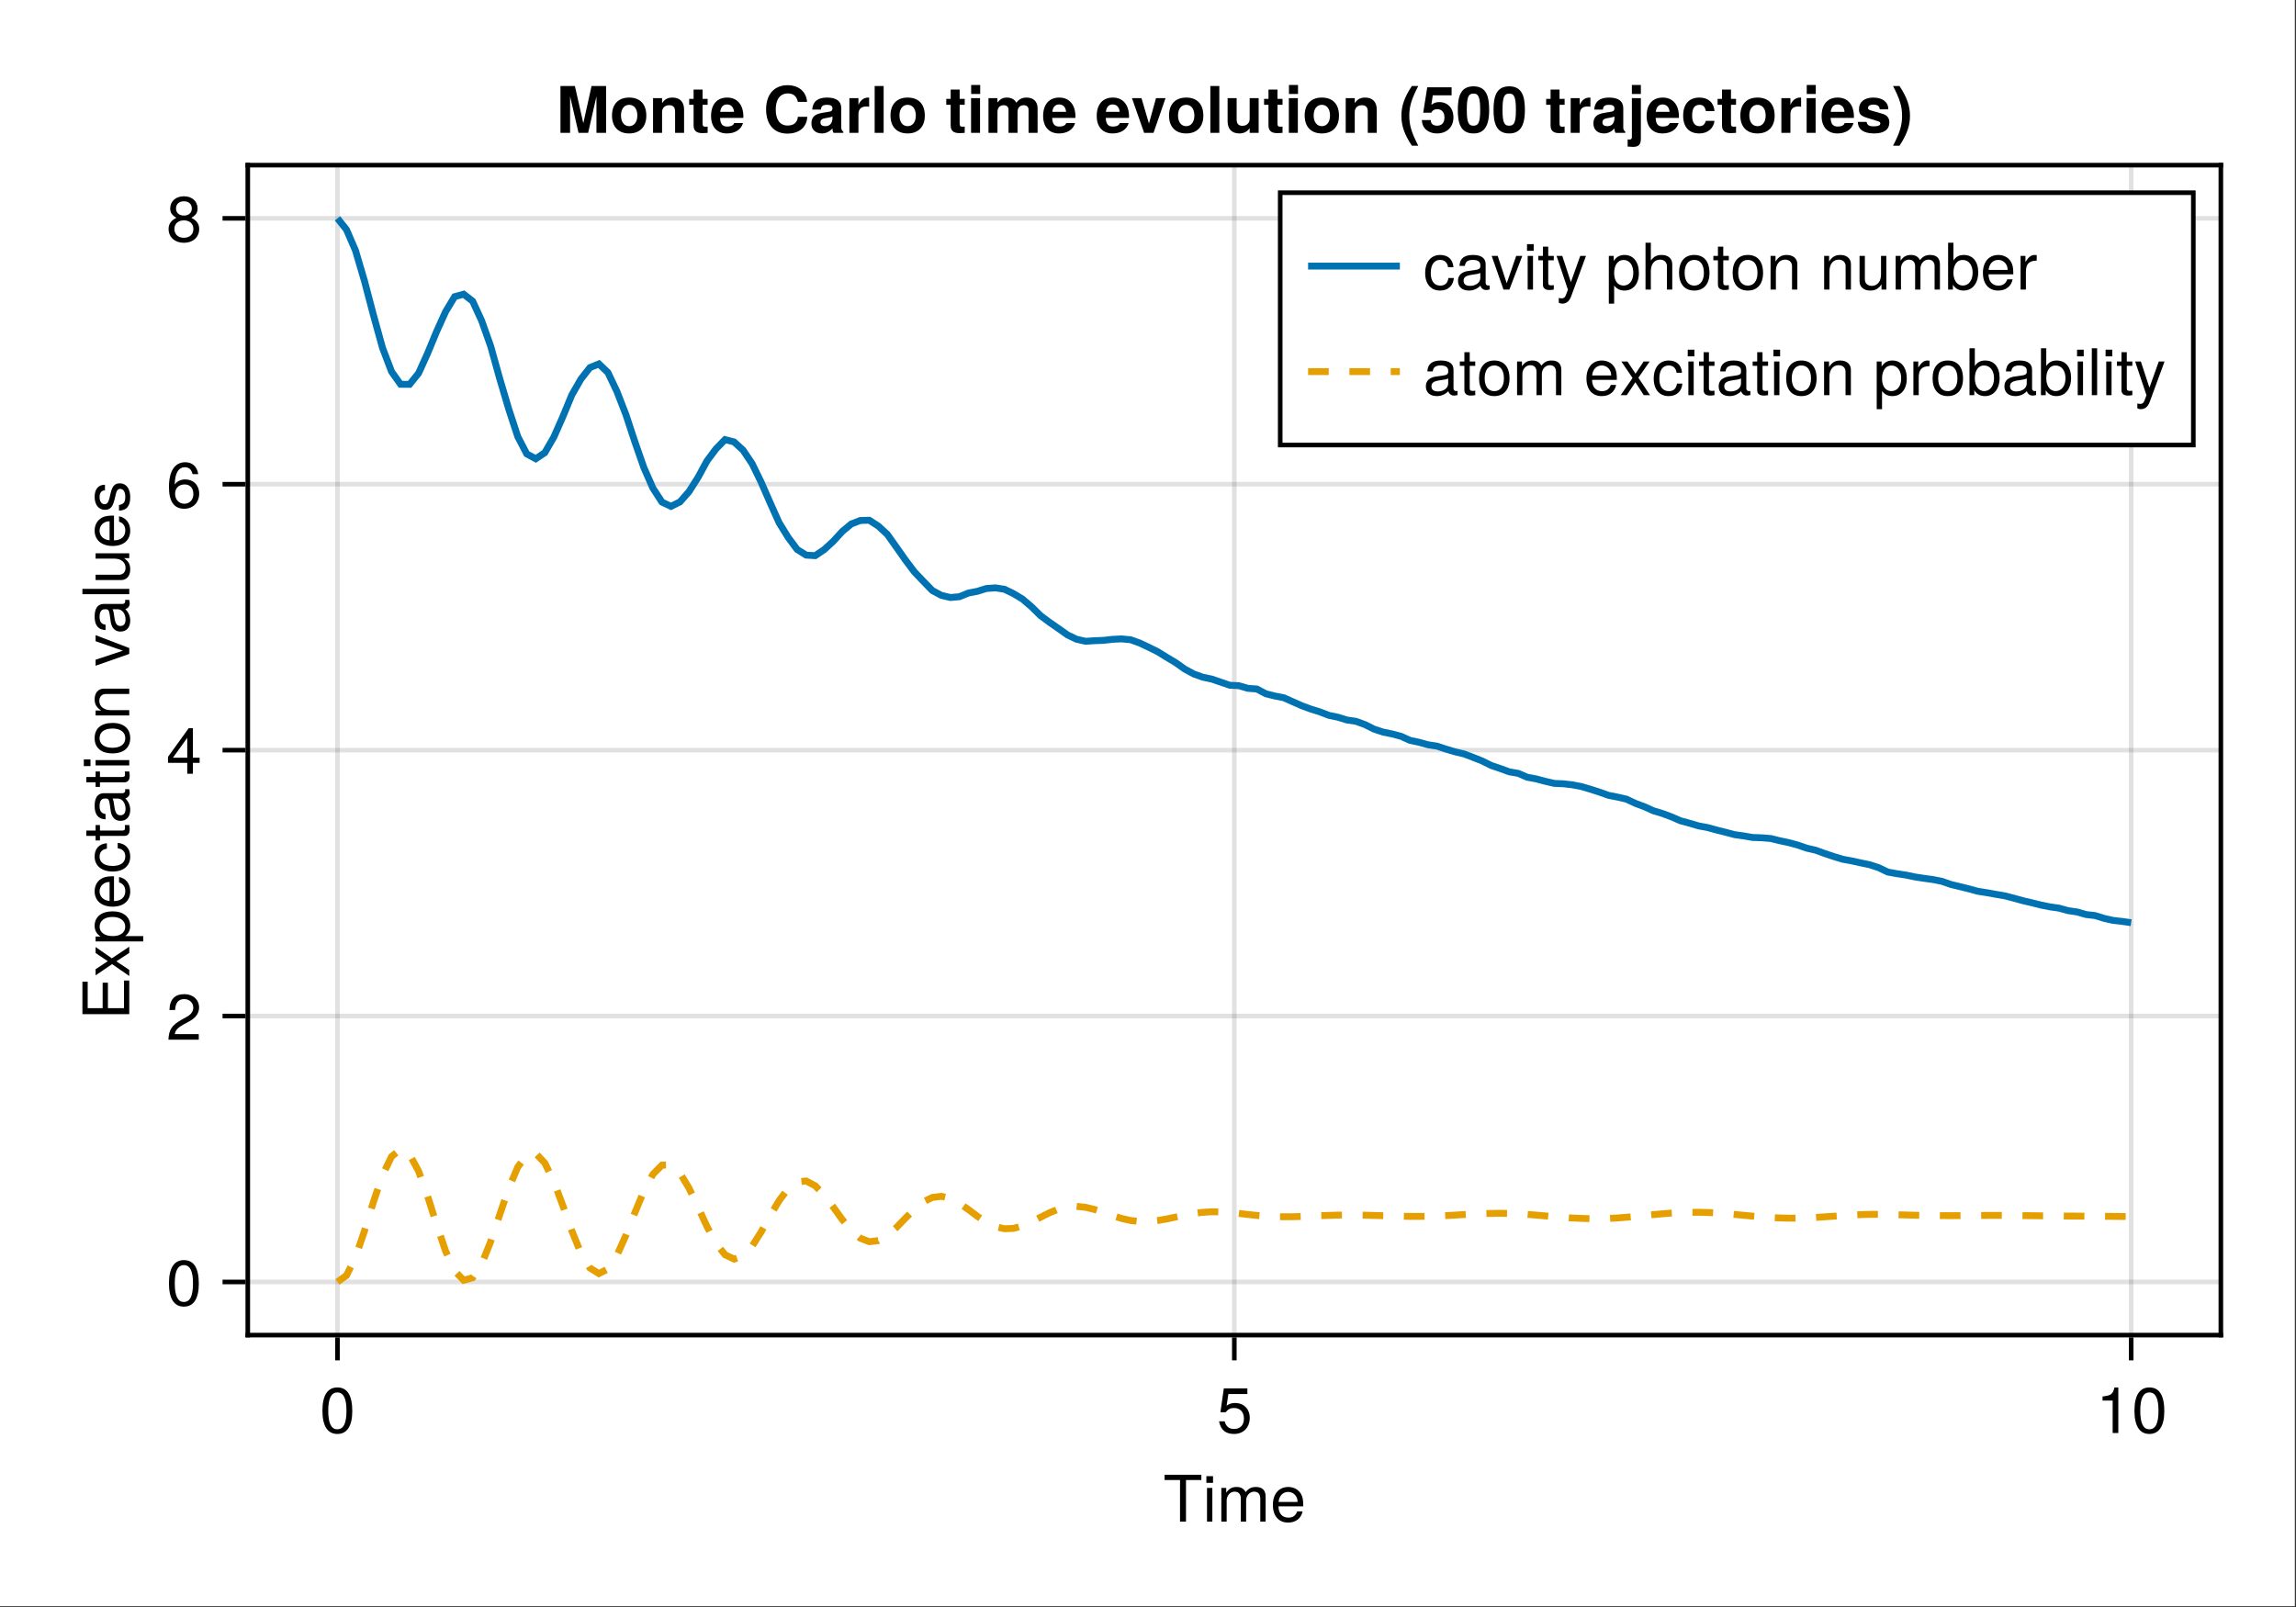 <?xml version="1.0" encoding="UTF-8"?>
<svg xmlns="http://www.w3.org/2000/svg" xmlns:xlink="http://www.w3.org/1999/xlink" width="667" height="467" viewBox="0 0 667 467">
<rect x="0" y="0" width="667" height="467" fill="#333333" stroke="none"/>
<defs>
<g>
<g id="glyph-0-0-a1a63b60">
<path d="M 11.078 -12.078 C 11.078 -12.078 6.609 -12.078 6.609 -12.078 C 6.609 -12.078 6.609 0 6.609 0 C 6.609 0 4.875 0 4.875 0 C 4.875 0 4.875 -12.078 4.875 -12.078 C 4.875 -12.078 0.391 -12.078 0.391 -12.078 C 0.391 -12.078 0.391 -13.609 0.391 -13.609 C 0.391 -13.609 11.078 -13.609 11.078 -13.609 C 11.078 -13.609 11.078 -12.078 11.078 -12.078 Z M 11.078 -12.078 "/>
</g>
<g id="glyph-1-0-a1a63b60">
<path d="M 2.859 0 C 2.859 0 1.312 0 1.312 0 C 1.312 0 1.312 -9.781 1.312 -9.781 C 1.312 -9.781 2.859 -9.781 2.859 -9.781 C 2.859 -9.781 2.859 0 2.859 0 Z M 3.062 -11.266 C 3.062 -11.266 1.125 -11.266 1.125 -11.266 C 1.125 -11.266 1.125 -13.203 1.125 -13.203 C 1.125 -13.203 3.062 -13.203 3.062 -13.203 C 3.062 -13.203 3.062 -11.266 3.062 -11.266 Z M 3.062 -11.266 "/>
</g>
<g id="glyph-1-1-a1a63b60">
<path d="M 14.188 0 C 14.188 0 12.641 0 12.641 0 C 12.641 0 12.641 -6.734 12.641 -6.734 C 12.641 -7.969 11.984 -8.703 10.844 -8.703 C 9.578 -8.703 8.531 -7.562 8.531 -6.141 C 8.531 -6.141 8.531 0 8.531 0 C 8.531 0 6.984 0 6.984 0 C 6.984 0 6.984 -6.734 6.984 -6.734 C 6.984 -7.984 6.328 -8.703 5.172 -8.703 C 3.906 -8.703 2.875 -7.562 2.875 -6.141 C 2.875 -6.141 2.875 0 2.875 0 C 2.875 0 1.328 0 1.328 0 C 1.328 0 1.328 -9.781 1.328 -9.781 C 1.328 -9.781 2.75 -9.781 2.75 -9.781 C 2.75 -9.781 2.75 -8.406 2.75 -8.406 C 3.578 -9.578 4.438 -10.062 5.75 -10.062 C 7.016 -10.062 7.812 -9.609 8.391 -8.578 C 9.297 -9.672 10.078 -10.062 11.391 -10.062 C 13.219 -10.062 14.188 -9.094 14.188 -7.344 C 14.188 -7.344 14.188 0 14.188 0 Z M 14.188 0 "/>
</g>
<g id="glyph-1-2-a1a63b60">
<path d="M 9.578 -4.438 C 9.578 -4.438 2.375 -4.438 2.375 -4.438 C 2.406 -2.203 3.625 -1.156 5.25 -1.156 C 6.5 -1.156 7.375 -1.688 7.812 -2.969 C 7.812 -2.969 9.375 -2.969 9.375 -2.969 C 8.984 -0.984 7.438 0.281 5.188 0.281 C 2.453 0.281 0.75 -1.625 0.75 -4.844 C 0.75 -8.047 2.5 -10.062 5.234 -10.062 C 7.062 -10.062 8.547 -9.094 9.188 -7.484 C 9.469 -6.766 9.578 -5.859 9.578 -4.438 Z M 7.922 -5.828 C 7.922 -7.359 6.734 -8.625 5.203 -8.625 C 3.641 -8.625 2.547 -7.453 2.406 -5.719 C 2.406 -5.719 7.891 -5.719 7.891 -5.719 C 7.922 -5.75 7.922 -5.828 7.922 -5.828 Z M 7.922 -5.828 "/>
</g>
<g id="glyph-2-0-a1a63b60">
<path d="M 9.469 -6.359 C 9.469 -2.016 7.938 0.281 5.141 0.281 C 2.297 0.281 0.797 -2.016 0.797 -6.484 C 0.797 -10.922 2.281 -13.234 5.141 -13.234 C 8.016 -13.234 9.469 -10.953 9.469 -6.359 Z M 7.781 -6.516 C 7.781 -10.062 6.906 -11.781 5.141 -11.781 C 3.359 -11.781 2.484 -10.078 2.484 -6.453 C 2.484 -2.844 3.359 -1.078 5.094 -1.078 C 6.922 -1.078 7.781 -2.766 7.781 -6.516 Z M 7.781 -6.516 "/>
</g>
<g id="glyph-3-0-a1a63b60">
<path d="M 9.578 -4.391 C 9.578 -1.594 7.719 0.281 5.047 0.281 C 2.688 0.281 1.188 -0.766 0.656 -3.391 C 0.656 -3.391 2.297 -3.391 2.297 -3.391 C 2.688 -1.906 3.562 -1.172 5 -1.172 C 6.797 -1.172 7.891 -2.266 7.891 -4.156 C 7.891 -6.125 6.781 -7.266 5 -7.266 C 3.984 -7.266 3.344 -6.953 2.578 -6.031 C 2.578 -6.031 1.062 -6.031 1.062 -6.031 C 1.062 -6.031 2.047 -12.953 2.047 -12.953 C 2.047 -12.953 8.891 -12.953 8.891 -12.953 C 8.891 -12.953 8.891 -11.328 8.891 -11.328 C 8.891 -11.328 3.375 -11.328 3.375 -11.328 C 3.375 -11.328 2.859 -7.922 2.859 -7.922 C 3.625 -8.484 4.375 -8.719 5.297 -8.719 C 7.844 -8.719 9.578 -7 9.578 -4.391 Z M 9.578 -4.391 "/>
</g>
<g id="glyph-4-0-a1a63b60">
<path d="M 6.484 0 C 6.484 0 4.844 0 4.844 0 C 4.844 0 4.844 -9.422 4.844 -9.422 C 4.844 -9.422 1.906 -9.422 1.906 -9.422 C 1.906 -9.422 1.906 -10.609 1.906 -10.609 C 4.438 -10.922 4.812 -11.203 5.391 -13.234 C 5.391 -13.234 6.484 -13.234 6.484 -13.234 C 6.484 -13.234 6.484 0 6.484 0 Z M 6.484 0 "/>
</g>
<g id="glyph-5-0-a1a63b60">
<path d="M 9.469 -6.359 C 9.469 -2.016 7.938 0.281 5.141 0.281 C 2.297 0.281 0.797 -2.016 0.797 -6.484 C 0.797 -10.922 2.281 -13.234 5.141 -13.234 C 8.016 -13.234 9.469 -10.953 9.469 -6.359 Z M 7.781 -6.516 C 7.781 -10.062 6.906 -11.781 5.141 -11.781 C 3.359 -11.781 2.484 -10.078 2.484 -6.453 C 2.484 -2.844 3.359 -1.078 5.094 -1.078 C 6.922 -1.078 7.781 -2.766 7.781 -6.516 Z M 7.781 -6.516 "/>
</g>
<g id="glyph-6-0-a1a63b60">
<path d="M 0 -11.453 C 0 -11.453 0 -1.688 0 -1.688 C 0 -1.688 -13.609 -1.688 -13.609 -1.688 C -13.609 -1.688 -13.609 -11.109 -13.609 -11.109 C -13.609 -11.109 -12.078 -11.109 -12.078 -11.109 C -12.078 -11.109 -12.078 -3.422 -12.078 -3.422 C -12.078 -3.422 -7.734 -3.422 -7.734 -3.422 C -7.734 -3.422 -7.734 -10.828 -7.734 -10.828 C -7.734 -10.828 -6.203 -10.828 -6.203 -10.828 C -6.203 -10.828 -6.203 -3.422 -6.203 -3.422 C -6.203 -3.422 -1.531 -3.422 -1.531 -3.422 C -1.531 -3.422 -1.531 -11.453 -1.531 -11.453 C -1.531 -11.453 0 -11.453 0 -11.453 Z M 0 -11.453 "/>
</g>
<g id="glyph-7-0-a1a63b60">
<path d="M 0 -8.828 C 0 -8.828 0 -7.016 0 -7.016 C 0 -7.016 -3.75 -4.578 -3.75 -4.578 C -3.75 -4.578 0 -2.094 0 -2.094 C 0 -2.094 0 -0.312 0 -0.312 C 0 -0.312 -4.984 -3.766 -4.984 -3.766 C -4.984 -3.766 -9.781 -0.5 -9.781 -0.5 C -9.781 -0.5 -9.781 -2.281 -9.781 -2.281 C -9.781 -2.281 -6.234 -4.625 -6.234 -4.625 C -6.234 -4.625 -9.781 -6.984 -9.781 -6.984 C -9.781 -6.984 -9.781 -8.734 -9.781 -8.734 C -9.781 -8.734 -5.062 -5.453 -5.062 -5.453 C -5.062 -5.453 0 -8.828 0 -8.828 Z M 0 -8.828 "/>
</g>
<g id="glyph-7-1-a1a63b60">
<path d="M -0.031 -9.984 C 0.094 -9.484 0.125 -9.25 0.125 -8.922 C 0.125 -8.156 -0.406 -7.484 -1.156 -7.312 C -0.25 -6.453 0.281 -5.25 0.281 -4 C 0.281 -2.016 -0.766 -0.781 -2.547 -0.781 C -3.734 -0.781 -4.609 -1.359 -5.078 -2.5 C -5.328 -3.094 -5.391 -3.438 -5.672 -5.641 C -5.828 -6.875 -6.109 -7.266 -6.766 -7.266 C -6.766 -7.266 -7.172 -7.266 -7.172 -7.266 C -8.109 -7.266 -8.625 -6.484 -8.625 -5.078 C -8.625 -3.625 -8.078 -2.906 -6.891 -2.781 C -6.891 -2.781 -6.891 -1.219 -6.891 -1.219 C -9.156 -1.312 -10.062 -2.766 -10.062 -5.141 C -10.062 -7.547 -9.125 -8.812 -7.391 -8.812 C -7.391 -8.812 -1.938 -8.812 -1.938 -8.812 C -1.453 -8.812 -1.172 -9.109 -1.172 -9.656 C -1.172 -9.75 -1.172 -9.828 -1.219 -9.984 C -1.219 -9.984 -0.031 -9.984 -0.031 -9.984 Z M -3.375 -7.266 C -3.375 -7.266 -4.844 -7.266 -4.844 -7.266 C -4.594 -6.734 -4.516 -6.406 -4.297 -4.766 C -4.047 -3.094 -3.609 -2.406 -2.578 -2.406 C -1.516 -2.406 -1.078 -3.125 -1.078 -4.328 C -1.078 -5.844 -1.984 -7.266 -3.375 -7.266 Z M -3.375 -7.266 "/>
</g>
<g id="glyph-8-0-a1a63b60">
<path d="M -4.797 -9.766 C -1.688 -9.766 0.281 -8.109 0.281 -5.578 C 0.281 -4.312 -0.172 -3.391 -1.172 -2.578 C -1.172 -2.578 4.078 -2.578 4.078 -2.578 C 4.078 -2.578 4.078 -1.031 4.078 -1.031 C 4.078 -1.031 -9.781 -1.031 -9.781 -1.031 C -9.781 -1.031 -9.781 -2.453 -9.781 -2.453 C -9.781 -2.453 -8.312 -2.453 -8.312 -2.453 C -9.469 -3.172 -10.062 -4.234 -10.062 -5.562 C -10.062 -8.156 -8.078 -9.766 -4.797 -9.766 Z M -4.844 -8.141 C -7.172 -8.141 -8.609 -7.016 -8.609 -5.297 C -8.609 -3.656 -7.109 -2.578 -4.812 -2.578 C -2.516 -2.578 -1.172 -3.656 -1.172 -5.297 C -1.172 -7 -2.609 -8.141 -4.844 -8.141 Z M -4.844 -8.141 "/>
</g>
<g id="glyph-9-0-a1a63b60">
<path d="M -4.438 -9.578 C -4.438 -9.578 -4.438 -2.375 -4.438 -2.375 C -2.203 -2.406 -1.156 -3.625 -1.156 -5.25 C -1.156 -6.5 -1.688 -7.375 -2.969 -7.812 C -2.969 -7.812 -2.969 -9.375 -2.969 -9.375 C -0.984 -8.984 0.281 -7.438 0.281 -5.188 C 0.281 -2.453 -1.625 -0.75 -4.844 -0.75 C -8.047 -0.75 -10.062 -2.5 -10.062 -5.234 C -10.062 -7.062 -9.094 -8.547 -7.484 -9.188 C -6.766 -9.469 -5.859 -9.578 -4.438 -9.578 Z M -5.828 -7.922 C -7.359 -7.922 -8.625 -6.734 -8.625 -5.203 C -8.625 -3.641 -7.453 -2.547 -5.719 -2.406 C -5.719 -2.406 -5.719 -7.891 -5.719 -7.891 C -5.75 -7.922 -5.828 -7.922 -5.828 -7.922 Z M -5.828 -7.922 "/>
</g>
<g id="glyph-10-0-a1a63b60">
<path d="M -3.359 -8.906 C -1.125 -8.719 0.281 -7.25 0.281 -4.906 C 0.281 -2.266 -1.641 -0.578 -4.797 -0.578 C -8.047 -0.578 -10.062 -2.297 -10.062 -4.922 C -10.062 -7.109 -8.891 -8.609 -6.5 -8.797 C -6.5 -8.797 -6.5 -7.219 -6.5 -7.219 C -7.859 -7.047 -8.625 -6.219 -8.625 -4.906 C -8.625 -3.219 -7.25 -2.203 -4.797 -2.203 C -2.484 -2.203 -1.156 -3.234 -1.156 -4.953 C -1.156 -6.281 -1.797 -7.078 -3.359 -7.344 C -3.359 -7.344 -3.359 -8.906 -3.359 -8.906 Z M -3.359 -8.906 "/>
</g>
<g id="glyph-11-0-a1a63b60">
<path d="M 0 -4.75 C 0.094 -4.219 0.125 -3.844 0.125 -3.469 C 0.125 -2.266 -0.422 -1.594 -1.422 -1.594 C -1.422 -1.594 -8.516 -1.594 -8.516 -1.594 C -8.516 -1.594 -8.516 -0.266 -8.516 -0.266 C -8.516 -0.266 -9.781 -0.266 -9.781 -0.266 C -9.781 -0.266 -9.781 -1.594 -9.781 -1.594 C -9.781 -1.594 -12.469 -1.594 -12.469 -1.594 C -12.469 -1.594 -12.469 -3.141 -12.469 -3.141 C -12.469 -3.141 -9.781 -3.141 -9.781 -3.141 C -9.781 -3.141 -9.781 -4.75 -9.781 -4.75 C -9.781 -4.75 -8.516 -4.75 -8.516 -4.75 C -8.516 -4.75 -8.516 -3.141 -8.516 -3.141 C -8.516 -3.141 -2.109 -3.141 -2.109 -3.141 C -1.422 -3.141 -1.234 -3.328 -1.234 -4 C -1.234 -4.297 -1.25 -4.531 -1.312 -4.75 C -1.312 -4.75 0 -4.75 0 -4.75 Z M 0 -4.75 "/>
</g>
<g id="glyph-12-0-a1a63b60">
<path d="M 0 -4.75 C 0.094 -4.219 0.125 -3.844 0.125 -3.469 C 0.125 -2.266 -0.422 -1.594 -1.422 -1.594 C -1.422 -1.594 -8.516 -1.594 -8.516 -1.594 C -8.516 -1.594 -8.516 -0.266 -8.516 -0.266 C -8.516 -0.266 -9.781 -0.266 -9.781 -0.266 C -9.781 -0.266 -9.781 -1.594 -9.781 -1.594 C -9.781 -1.594 -12.469 -1.594 -12.469 -1.594 C -12.469 -1.594 -12.469 -3.141 -12.469 -3.141 C -12.469 -3.141 -9.781 -3.141 -9.781 -3.141 C -9.781 -3.141 -9.781 -4.75 -9.781 -4.75 C -9.781 -4.75 -8.516 -4.75 -8.516 -4.75 C -8.516 -4.75 -8.516 -3.141 -8.516 -3.141 C -8.516 -3.141 -2.109 -3.141 -2.109 -3.141 C -1.422 -3.141 -1.234 -3.328 -1.234 -4 C -1.234 -4.297 -1.25 -4.531 -1.312 -4.75 C -1.312 -4.75 0 -4.75 0 -4.75 Z M 0 -4.75 "/>
</g>
<g id="glyph-13-0-a1a63b60">
<path d="M 0 -2.859 C 0 -2.859 0 -1.312 0 -1.312 C 0 -1.312 -9.781 -1.312 -9.781 -1.312 C -9.781 -1.312 -9.781 -2.859 -9.781 -2.859 C -9.781 -2.859 0 -2.859 0 -2.859 Z M -11.266 -3.062 C -11.266 -3.062 -11.266 -1.125 -11.266 -1.125 C -11.266 -1.125 -13.203 -1.125 -13.203 -1.125 C -13.203 -1.125 -13.203 -3.062 -13.203 -3.062 C -13.203 -3.062 -11.266 -3.062 -11.266 -3.062 Z M -11.266 -3.062 "/>
</g>
<g id="glyph-14-0-a1a63b60">
<path d="M -4.812 -9.516 C -1.609 -9.516 0.281 -7.844 0.281 -5.094 C 0.281 -2.312 -1.609 -0.672 -4.891 -0.672 C -8.172 -0.672 -10.062 -2.328 -10.062 -5.078 C -10.062 -7.891 -8.203 -9.516 -4.812 -9.516 Z M -4.844 -7.891 C -7.266 -7.891 -8.625 -6.859 -8.625 -5.094 C -8.625 -3.359 -7.25 -2.297 -4.891 -2.297 C -2.516 -2.297 -1.156 -3.359 -1.156 -5.094 C -1.156 -6.812 -2.547 -7.891 -4.844 -7.891 Z M -4.844 -7.891 "/>
</g>
<g id="glyph-15-0-a1a63b60">
<path d="M 0 -9.094 C 0 -9.094 0 -7.547 0 -7.547 C 0 -7.547 -6.781 -7.547 -6.781 -7.547 C -7.953 -7.547 -8.703 -6.766 -8.703 -5.531 C -8.703 -3.938 -7.391 -2.859 -5.391 -2.859 C -5.391 -2.859 0 -2.859 0 -2.859 C 0 -2.859 0 -1.312 0 -1.312 C 0 -1.312 -9.781 -1.312 -9.781 -1.312 C -9.781 -1.312 -9.781 -2.75 -9.781 -2.75 C -9.781 -2.75 -8.141 -2.75 -8.141 -2.75 C -9.5 -3.609 -10.062 -4.531 -10.062 -6 C -10.062 -7.875 -9.016 -9.094 -7.391 -9.094 C -7.391 -9.094 0 -9.094 0 -9.094 Z M 0 -9.094 "/>
</g>
<g id="glyph-16-0-a1a63b60">
</g>
<g id="glyph-17-0-a1a63b60">
<path d="M -9.781 -9.078 C -9.781 -9.078 0 -5.328 0 -5.328 C 0 -5.328 0 -3.625 0 -3.625 C 0 -3.625 -9.781 -0.188 -9.781 -0.188 C -9.781 -0.188 -9.781 -1.938 -9.781 -1.938 C -9.781 -1.938 -1.844 -4.562 -1.844 -4.562 C -1.844 -4.562 -9.781 -7.312 -9.781 -7.312 C -9.781 -7.312 -9.781 -9.078 -9.781 -9.078 Z M -9.781 -9.078 "/>
</g>
<g id="glyph-18-0-a1a63b60">
<path d="M -0.031 -9.984 C 0.094 -9.484 0.125 -9.25 0.125 -8.922 C 0.125 -8.156 -0.406 -7.484 -1.156 -7.312 C -0.25 -6.453 0.281 -5.25 0.281 -4 C 0.281 -2.016 -0.766 -0.781 -2.547 -0.781 C -3.734 -0.781 -4.609 -1.359 -5.078 -2.5 C -5.328 -3.094 -5.391 -3.438 -5.672 -5.641 C -5.828 -6.875 -6.109 -7.266 -6.766 -7.266 C -6.766 -7.266 -7.172 -7.266 -7.172 -7.266 C -8.109 -7.266 -8.625 -6.484 -8.625 -5.078 C -8.625 -3.625 -8.078 -2.906 -6.891 -2.781 C -6.891 -2.781 -6.891 -1.219 -6.891 -1.219 C -9.156 -1.312 -10.062 -2.766 -10.062 -5.141 C -10.062 -7.547 -9.125 -8.812 -7.391 -8.812 C -7.391 -8.812 -1.938 -8.812 -1.938 -8.812 C -1.453 -8.812 -1.172 -9.109 -1.172 -9.656 C -1.172 -9.75 -1.172 -9.828 -1.219 -9.984 C -1.219 -9.984 -0.031 -9.984 -0.031 -9.984 Z M -3.375 -7.266 C -3.375 -7.266 -4.844 -7.266 -4.844 -7.266 C -4.594 -6.734 -4.516 -6.406 -4.297 -4.766 C -4.047 -3.094 -3.609 -2.406 -2.578 -2.406 C -1.516 -2.406 -1.078 -3.125 -1.078 -4.328 C -1.078 -5.844 -1.984 -7.266 -3.375 -7.266 Z M -3.375 -7.266 "/>
</g>
<g id="glyph-19-0-a1a63b60">
<path d="M 0 -2.812 C 0 -2.812 0 -1.266 0 -1.266 C 0 -1.266 -13.609 -1.266 -13.609 -1.266 C -13.609 -1.266 -13.609 -2.812 -13.609 -2.812 C -13.609 -2.812 0 -2.812 0 -2.812 Z M 0 -2.812 "/>
</g>
<g id="glyph-20-0-a1a63b60">
<path d="M 0 -9 C 0 -9 0 -7.594 0 -7.594 C 0 -7.594 -1.516 -7.594 -1.516 -7.594 C -0.219 -6.688 0.281 -5.766 0.281 -4.328 C 0.281 -2.422 -0.766 -1.219 -2.391 -1.219 C -2.391 -1.219 -9.781 -1.219 -9.781 -1.219 C -9.781 -1.219 -9.781 -2.766 -9.781 -2.766 C -9.781 -2.766 -3 -2.766 -3 -2.766 C -1.828 -2.766 -1.078 -3.547 -1.078 -4.781 C -1.078 -6.406 -2.391 -7.453 -4.391 -7.453 C -4.391 -7.453 -9.781 -7.453 -9.781 -7.453 C -9.781 -7.453 -9.781 -9 -9.781 -9 C -9.781 -9 0 -9 0 -9 Z M 0 -9 "/>
</g>
<g id="glyph-21-0-a1a63b60">
<path d="M -4.438 -9.578 C -4.438 -9.578 -4.438 -2.375 -4.438 -2.375 C -2.203 -2.406 -1.156 -3.625 -1.156 -5.25 C -1.156 -6.5 -1.688 -7.375 -2.969 -7.812 C -2.969 -7.812 -2.969 -9.375 -2.969 -9.375 C -0.984 -8.984 0.281 -7.438 0.281 -5.188 C 0.281 -2.453 -1.625 -0.75 -4.844 -0.75 C -8.047 -0.75 -10.062 -2.5 -10.062 -5.234 C -10.062 -7.062 -9.094 -8.547 -7.484 -9.188 C -6.766 -9.469 -5.859 -9.578 -4.438 -9.578 Z M -5.828 -7.922 C -7.359 -7.922 -8.625 -6.734 -8.625 -5.203 C -8.625 -3.641 -7.453 -2.547 -5.719 -2.406 C -5.719 -2.406 -5.719 -7.891 -5.719 -7.891 C -5.75 -7.922 -5.828 -7.922 -5.828 -7.922 Z M -5.828 -7.922 "/>
</g>
<g id="glyph-22-0-a1a63b60">
<path d="M -2.75 -8.578 C -0.859 -8.578 0.281 -7 0.281 -4.531 C 0.281 -1.984 -0.734 -0.703 -2.984 -0.641 C -2.984 -0.641 -2.984 -2.281 -2.984 -2.281 C -1.5 -2.484 -1.156 -3.266 -1.156 -4.672 C -1.156 -6.031 -1.703 -6.953 -2.609 -6.953 C -3.328 -6.953 -3.641 -6.516 -3.906 -5.438 C -3.906 -5.438 -4.25 -3.984 -4.25 -3.984 C -4.812 -1.656 -5.547 -0.875 -7.078 -0.875 C -8.891 -0.875 -10.062 -2.359 -10.062 -4.625 C -10.062 -6.891 -8.984 -8.156 -7.062 -8.172 C -7.062 -8.172 -7.062 -6.531 -7.062 -6.531 C -8.078 -6.5 -8.625 -5.828 -8.625 -4.578 C -8.625 -3.312 -8.047 -2.5 -7.156 -2.5 C -6.453 -2.5 -6.047 -3.047 -5.75 -4.312 C -5.75 -4.312 -5.391 -5.812 -5.391 -5.812 C -4.922 -7.75 -4.203 -8.578 -2.75 -8.578 Z M -2.75 -8.578 "/>
</g>
<g id="glyph-23-0-a1a63b60">
<path d="M 9.469 -6.359 C 9.469 -2.016 7.938 0.281 5.141 0.281 C 2.297 0.281 0.797 -2.016 0.797 -6.484 C 0.797 -10.922 2.281 -13.234 5.141 -13.234 C 8.016 -13.234 9.469 -10.953 9.469 -6.359 Z M 7.781 -6.516 C 7.781 -10.062 6.906 -11.781 5.141 -11.781 C 3.359 -11.781 2.484 -10.078 2.484 -6.453 C 2.484 -2.844 3.359 -1.078 5.094 -1.078 C 6.922 -1.078 7.781 -2.766 7.781 -6.516 Z M 7.781 -6.516 "/>
</g>
<g id="glyph-23-1-a1a63b60">
<path d="M 9.703 -3.172 C 9.703 -3.172 7.75 -3.172 7.75 -3.172 C 7.75 -3.172 7.75 0 7.75 0 C 7.75 0 6.109 0 6.109 0 C 6.109 0 6.109 -3.172 6.109 -3.172 C 6.109 -3.172 0.516 -3.172 0.516 -3.172 C 0.516 -3.172 0.516 -4.906 0.516 -4.906 C 0.516 -4.906 6.531 -13.234 6.531 -13.234 C 6.531 -13.234 7.75 -13.234 7.75 -13.234 C 7.75 -13.234 7.75 -4.656 7.75 -4.656 C 7.75 -4.656 9.703 -4.656 9.703 -4.656 C 9.703 -4.656 9.703 -3.172 9.703 -3.172 Z M 6.109 -4.656 C 6.109 -4.656 6.109 -10.438 6.109 -10.438 C 6.109 -10.438 1.953 -4.656 1.953 -4.656 C 1.953 -4.656 6.109 -4.656 6.109 -4.656 Z M 6.109 -4.656 "/>
</g>
<g id="glyph-24-0-a1a63b60">
<path d="M 9.547 -9.359 C 9.547 -7.734 8.594 -6.344 6.734 -5.359 C 6.734 -5.359 4.875 -4.344 4.875 -4.344 C 3.25 -3.391 2.656 -2.703 2.484 -1.625 C 2.484 -1.625 9.453 -1.625 9.453 -1.625 C 9.453 -1.625 9.453 0 9.453 0 C 9.453 0 0.641 0 0.641 0 C 0.781 -2.906 1.594 -4.156 4.344 -5.734 C 4.344 -5.734 6.062 -6.703 6.062 -6.703 C 7.25 -7.375 7.859 -8.266 7.859 -9.312 C 7.859 -10.734 6.734 -11.797 5.25 -11.797 C 3.625 -11.797 2.703 -10.859 2.578 -8.641 C 2.578 -8.641 0.938 -8.641 0.938 -8.641 C 1.031 -11.859 2.594 -13.234 5.297 -13.234 C 7.812 -13.234 9.547 -11.594 9.547 -9.359 Z M 9.547 -9.359 "/>
</g>
<g id="glyph-25-0-a1a63b60">
<path d="M 9.578 -4.109 C 9.578 -1.516 7.766 0.281 5.25 0.281 C 2.219 0.281 0.797 -1.906 0.797 -6.031 C 0.797 -10.641 2.469 -13.234 5.547 -13.234 C 7.562 -13.234 8.984 -11.953 9.297 -9.781 C 9.297 -9.781 7.656 -9.781 7.656 -9.781 C 7.391 -11.047 6.594 -11.781 5.438 -11.781 C 3.547 -11.781 2.5 -9.984 2.484 -6.766 C 3.188 -7.734 4.219 -8.234 5.531 -8.234 C 7.891 -8.234 9.578 -6.578 9.578 -4.109 Z M 7.891 -3.984 C 7.891 -5.75 6.906 -6.781 5.328 -6.781 C 3.703 -6.781 2.578 -5.719 2.578 -4.078 C 2.578 -2.375 3.734 -1.172 5.266 -1.172 C 6.781 -1.172 7.891 -2.312 7.891 -3.984 Z M 7.891 -3.984 "/>
</g>
<g id="glyph-25-1-a1a63b60">
<path d="M 9.578 -3.734 C 9.578 -1.328 7.75 0.281 5.141 0.281 C 2.516 0.281 0.688 -1.328 0.688 -3.75 C 0.688 -5.203 1.438 -6.234 2.953 -6.969 C 1.609 -7.812 1.156 -8.484 1.156 -9.703 C 1.156 -11.781 2.797 -13.234 5.141 -13.234 C 7.484 -13.234 9.109 -11.781 9.109 -9.703 C 9.109 -8.453 8.656 -7.781 7.297 -6.969 C 8.828 -6.234 9.578 -5.203 9.578 -3.734 Z M 7.438 -9.672 C 7.438 -10.953 6.531 -11.781 5.141 -11.781 C 3.75 -11.781 2.844 -10.953 2.844 -9.688 C 2.844 -8.438 3.75 -7.625 5.141 -7.625 C 6.516 -7.625 7.438 -8.438 7.438 -9.672 Z M 7.891 -3.719 C 7.891 -5.266 6.781 -6.234 5.141 -6.234 C 3.484 -6.234 2.375 -5.266 2.375 -3.719 C 2.375 -2.172 3.484 -1.172 5.094 -1.172 C 6.781 -1.172 7.891 -2.141 7.891 -3.719 Z M 7.891 -3.719 "/>
</g>
<g id="glyph-26-0-a1a63b60">
<path d="M 14.484 0 C 14.484 0 11.688 0 11.688 0 C 11.688 0 11.688 -10.609 11.688 -10.609 C 11.688 -10.609 9.281 0 9.281 0 C 9.281 0 6.484 0 6.484 0 C 6.484 0 4.031 -10.609 4.031 -10.609 C 4.031 -10.609 4.031 0 4.031 0 C 4.031 0 1.234 0 1.234 0 C 1.234 0 1.234 -13.609 1.234 -13.609 C 1.234 -13.609 5.422 -13.609 5.422 -13.609 C 5.422 -13.609 7.875 -2.781 7.875 -2.781 C 7.875 -2.781 10.266 -13.609 10.266 -13.609 C 10.266 -13.609 14.484 -13.609 14.484 -13.609 C 14.484 -13.609 14.484 0 14.484 0 Z M 14.484 0 "/>
</g>
<g id="glyph-26-1-a1a63b60">
<path d="M 5.625 0 C 5.156 0.016 4.688 0.078 4.109 0.078 C 2.391 0.078 1.547 -0.578 1.547 -2.172 C 1.547 -2.172 1.547 -8.141 1.547 -8.141 C 1.547 -8.141 0.266 -8.141 0.266 -8.141 C 0.266 -8.141 0.266 -9.875 0.266 -9.875 C 0.266 -9.875 1.547 -9.875 1.547 -9.875 C 1.547 -9.875 1.547 -12.578 1.547 -12.578 C 1.547 -12.578 4.156 -12.578 4.156 -12.578 C 4.156 -12.578 4.156 -9.875 4.156 -9.875 C 4.156 -9.875 5.625 -9.875 5.625 -9.875 C 5.625 -9.875 5.625 -8.141 5.625 -8.141 C 5.625 -8.141 4.156 -8.141 4.156 -8.141 C 4.156 -8.141 4.156 -2.875 4.156 -2.875 C 4.156 -1.984 4.328 -1.781 5.016 -1.781 C 5.203 -1.781 5.359 -1.797 5.625 -1.828 C 5.625 -1.828 5.625 0 5.625 0 Z M 5.625 0 "/>
</g>
<g id="glyph-26-2-a1a63b60">
<path d="M 9.797 -4.672 C 9.797 -4.672 9.781 -4.344 9.781 -4.344 C 9.781 -4.344 3.031 -4.344 3.031 -4.344 C 3.094 -2.391 3.891 -1.828 5.109 -1.828 C 6.062 -1.828 6.891 -2.109 7.109 -2.844 C 7.109 -2.844 9.688 -2.844 9.688 -2.844 C 9.109 -0.859 7.281 0.172 5.016 0.172 C 2.172 0.172 0.406 -1.688 0.406 -4.906 C 0.406 -8.297 2.188 -10.25 5.078 -10.25 C 8.047 -10.25 9.797 -8.141 9.797 -4.672 Z M 7.078 -6.094 C 6.953 -7.531 6.156 -8.25 5.047 -8.25 C 3.891 -8.25 3.234 -7.484 3.062 -6.094 C 3.062 -6.094 7.078 -6.094 7.078 -6.094 Z M 7.078 -6.094 "/>
</g>
<g id="glyph-26-3-a1a63b60">
</g>
<g id="glyph-26-4-a1a63b60">
<path d="M 12.797 -4.656 C 12.625 -1.531 10.359 0.219 6.984 0.219 C 3.188 0.219 0.828 -2.422 0.828 -6.797 C 0.828 -11.203 3.219 -13.844 7.062 -13.844 C 10.125 -13.844 12.484 -12.141 12.734 -9 C 12.734 -9 10.062 -9 10.062 -9 C 9.656 -10.75 8.656 -11.453 7.156 -11.453 C 4.953 -11.453 3.625 -9.766 3.625 -6.766 C 3.625 -3.797 4.891 -2.125 7.062 -2.125 C 8.797 -2.125 9.891 -2.906 10.062 -4.656 C 10.062 -4.656 12.797 -4.656 12.797 -4.656 Z M 12.797 -4.656 "/>
</g>
<g id="glyph-26-5-a1a63b60">
<path d="M 9.781 0 C 9.781 0 6.953 0 6.953 0 C 6.703 -0.297 6.641 -0.75 6.641 -1.266 C 5.734 -0.312 4.703 0.172 3.578 0.172 C 1.906 0.172 0.516 -0.766 0.516 -2.719 C 0.516 -4.562 1.5 -5.422 3.484 -5.766 C 3.484 -5.766 4.531 -5.953 4.531 -5.953 C 5.844 -6.188 6.625 -6.062 6.625 -7.125 C 6.625 -7.812 6.125 -8.141 5.109 -8.141 C 3.828 -8.141 3.391 -7.812 3.266 -6.766 C 3.266 -6.766 0.75 -6.766 0.75 -6.766 C 0.922 -9.094 2.328 -10.25 5.062 -10.25 C 7.781 -10.25 9.188 -9.203 9.188 -7.156 C 9.188 -7.156 9.188 -1.547 9.188 -1.547 C 9.188 -1.031 9.312 -0.75 9.781 -0.312 C 9.781 -0.312 9.781 0 9.781 0 Z M 6.625 -4.312 C 6.625 -4.312 6.625 -4.766 6.625 -4.766 C 6.328 -4.609 6.219 -4.578 5.531 -4.438 C 5.531 -4.438 4.625 -4.281 4.625 -4.281 C 3.547 -4.078 3.141 -3.797 3.141 -3.031 C 3.141 -2.281 3.672 -1.938 4.562 -1.938 C 5.875 -1.938 6.625 -2.797 6.625 -4.312 Z M 6.625 -4.312 "/>
</g>
<g id="glyph-26-6-a1a63b60">
<path d="M 6.906 -7.578 C 6.547 -7.641 6.359 -7.656 6.094 -7.656 C 4.562 -7.656 3.797 -6.891 3.797 -5.359 C 3.797 -5.359 3.797 0 3.797 0 C 3.797 0 1.172 0 1.172 0 C 1.172 0 1.172 -10.078 1.172 -10.078 C 1.172 -10.078 3.797 -10.078 3.797 -10.078 C 3.797 -10.078 3.797 -8.109 3.797 -8.109 C 4.344 -9.469 5.391 -10.25 6.594 -10.25 C 6.672 -10.25 6.766 -10.25 6.906 -10.234 C 6.906 -10.234 6.906 -7.578 6.906 -7.578 Z M 6.906 -7.578 "/>
</g>
<g id="glyph-26-7-a1a63b60">
<path d="M 3.859 0 C 3.859 0 1.25 0 1.25 0 C 1.25 0 1.25 -13.609 1.25 -13.609 C 1.25 -13.609 3.859 -13.609 3.859 -13.609 C 3.859 -13.609 3.859 0 3.859 0 Z M 3.859 0 "/>
</g>
<g id="glyph-26-8-a1a63b60">
<path d="M 10.625 -4.969 C 10.625 -1.734 8.703 0.172 5.641 0.172 C 2.547 0.172 0.656 -1.719 0.656 -5.047 C 0.656 -8.344 2.547 -10.25 5.625 -10.25 C 8.781 -10.25 10.625 -8.391 10.625 -4.969 Z M 8.016 -5 C 8.016 -6.984 7.078 -8.141 5.641 -8.141 C 4.219 -8.141 3.266 -6.969 3.266 -5.047 C 3.266 -3.125 4.219 -1.938 5.641 -1.938 C 7.047 -1.938 8.016 -3.125 8.016 -5 Z M 8.016 -5 "/>
</g>
<g id="glyph-26-9-a1a63b60">
<path d="M 15.391 0 C 15.391 0 12.766 0 12.766 0 C 12.766 0 12.766 -6.719 12.766 -6.719 C 12.766 -7.531 12.234 -8.031 11.359 -8.031 C 10.234 -8.031 9.562 -7.281 9.562 -6.047 C 9.562 -6.047 9.562 0 9.562 0 C 9.562 0 6.953 0 6.953 0 C 6.953 0 6.953 -6.719 6.953 -6.719 C 6.953 -7.531 6.406 -8.031 5.531 -8.031 C 4.406 -8.031 3.734 -7.281 3.734 -6.047 C 3.734 -6.047 3.734 0 3.734 0 C 3.734 0 1.125 0 1.125 0 C 1.125 0 1.125 -10.078 1.125 -10.078 C 1.125 -10.078 3.719 -10.078 3.719 -10.078 C 3.719 -10.078 3.719 -8.828 3.719 -8.828 C 4.578 -9.859 5.328 -10.25 6.484 -10.25 C 7.734 -10.25 8.734 -9.703 9.219 -8.75 C 10.016 -9.797 10.906 -10.25 12.172 -10.25 C 14.188 -10.25 15.391 -9.094 15.391 -7.125 C 15.391 -7.125 15.391 0 15.391 0 Z M 15.391 0 "/>
</g>
<g id="glyph-26-10-a1a63b60">
<path d="M 10.016 -10.078 C 10.016 -10.078 6.531 0 6.531 0 C 6.531 0 3.797 0 3.797 0 C 3.797 0 0.266 -10.078 0.266 -10.078 C 0.266 -10.078 3.031 -10.078 3.031 -10.078 C 3.031 -10.078 5.203 -2.703 5.203 -2.703 C 5.203 -2.703 7.25 -10.078 7.25 -10.078 C 7.25 -10.078 10.016 -10.078 10.016 -10.078 Z M 10.016 -10.078 "/>
</g>
<g id="glyph-26-11-a1a63b60">
<path d="M 10.094 0 C 10.094 0 7.484 0 7.484 0 C 7.484 0 7.484 -1.328 7.484 -1.328 C 6.734 -0.344 5.828 0.172 4.469 0.172 C 2.312 0.172 1.078 -1.109 1.078 -3.328 C 1.078 -3.328 1.078 -10.078 1.078 -10.078 C 1.078 -10.078 3.703 -10.078 3.703 -10.078 C 3.703 -10.078 3.703 -3.859 3.703 -3.859 C 3.703 -2.656 4.25 -2.047 5.375 -2.047 C 6.641 -2.047 7.484 -2.844 7.484 -4.031 C 7.484 -4.031 7.484 -10.078 7.484 -10.078 C 7.484 -10.078 10.094 -10.078 10.094 -10.078 C 10.094 -10.078 10.094 0 10.094 0 Z M 10.094 0 "/>
</g>
<g id="glyph-26-12-a1a63b60">
<path d="M 3.859 0 C 3.859 0 1.25 0 1.25 0 C 1.25 0 1.25 -10.078 1.25 -10.078 C 1.25 -10.078 3.859 -10.078 3.859 -10.078 C 3.859 -10.078 3.859 0 3.859 0 Z M 3.906 -11.297 C 3.906 -11.297 1.281 -11.297 1.281 -11.297 C 1.281 -11.297 1.281 -13.906 1.281 -13.906 C 1.281 -13.906 3.906 -13.906 3.906 -13.906 C 3.906 -13.906 3.906 -11.297 3.906 -11.297 Z M 3.906 -11.297 "/>
</g>
<g id="glyph-26-13-a1a63b60">
<path d="M 10.188 0 C 10.188 0 7.578 0 7.578 0 C 7.578 0 7.578 -6.219 7.578 -6.219 C 7.578 -7.406 7.016 -8.031 5.906 -8.031 C 4.625 -8.031 3.797 -7.25 3.797 -6.047 C 3.797 -6.047 3.797 0 3.797 0 C 3.797 0 1.172 0 1.172 0 C 1.172 0 1.172 -10.078 1.172 -10.078 C 1.172 -10.078 3.797 -10.078 3.797 -10.078 C 3.797 -10.078 3.797 -8.625 3.797 -8.625 C 4.531 -9.75 5.453 -10.25 6.812 -10.25 C 8.969 -10.25 10.188 -8.984 10.188 -6.766 C 10.188 -6.766 10.188 0 10.188 0 Z M 10.188 0 "/>
</g>
<g id="glyph-26-14-a1a63b60">
<path d="M 5.656 3.734 C 5.656 3.734 3.797 3.734 3.797 3.734 C 1.641 0.5 0.75 -2.078 0.75 -4.953 C 0.75 -7.812 1.641 -10.375 3.797 -13.609 C 3.797 -13.609 5.656 -13.609 5.656 -13.609 C 3.672 -9.797 3.047 -7.672 3.047 -4.953 C 3.047 -2.203 3.672 -0.109 5.656 3.734 Z M 5.656 3.734 "/>
</g>
<g id="glyph-26-15-a1a63b60">
<path d="M 9.656 -4.5 C 9.656 -1.641 7.719 0.172 4.875 0.172 C 2.297 0.172 0.5 -1.406 0.5 -3.719 C 0.5 -3.719 3.078 -3.719 3.078 -3.719 C 3.078 -2.656 3.766 -2.078 4.906 -2.078 C 6.219 -2.078 7.047 -2.891 7.047 -4.438 C 7.047 -6.047 6.234 -6.875 4.906 -6.875 C 4.109 -6.875 3.516 -6.516 3.234 -5.859 C 3.234 -5.859 0.875 -5.859 0.875 -5.859 C 0.875 -5.859 2.047 -13.234 2.047 -13.234 C 2.047 -13.234 9.125 -13.234 9.125 -13.234 C 9.125 -13.234 9.125 -10.906 9.125 -10.906 C 9.125 -10.906 3.656 -10.906 3.656 -10.906 C 3.656 -10.906 3.234 -8.141 3.234 -8.141 C 4 -8.719 4.656 -8.938 5.531 -8.938 C 7.969 -8.938 9.656 -7.203 9.656 -4.5 Z M 9.656 -4.5 "/>
</g>
<g id="glyph-26-16-a1a63b60">
<path d="M 9.656 -6.594 C 9.656 -1.359 7.781 0.172 5.094 0.172 C 1.266 0.172 0.547 -2.969 0.547 -6.672 C 0.547 -10.469 1.312 -13.516 5.094 -13.516 C 8.984 -13.516 9.656 -10.344 9.656 -6.594 Z M 7.047 -6.641 C 7.047 -10.75 6.391 -11.406 5.094 -11.406 C 3.703 -11.406 3.156 -10.531 3.156 -6.688 C 3.156 -2.75 3.766 -2.078 5.094 -2.078 C 6.5 -2.078 7.047 -2.938 7.047 -6.641 Z M 7.047 -6.641 "/>
</g>
<g id="glyph-26-17-a1a63b60">
<path d="M 3.922 1.75 C 3.922 3.391 3.25 4.078 1.625 4.078 C 1.25 4.078 0.594 4.031 0.078 3.984 C 0.078 3.984 0.078 1.891 0.078 1.891 C 0.266 1.938 0.375 1.953 0.547 1.953 C 1.109 1.953 1.312 1.75 1.312 1.172 C 1.312 1.172 1.312 -10.078 1.312 -10.078 C 1.312 -10.078 3.922 -10.078 3.922 -10.078 C 3.922 -10.078 3.922 1.75 3.922 1.75 Z M 3.922 -11.297 C 3.922 -11.297 1.312 -11.297 1.312 -11.297 C 1.312 -11.297 1.312 -13.906 1.312 -13.906 C 1.312 -13.906 3.922 -13.906 3.922 -13.906 C 3.922 -13.906 3.922 -11.297 3.922 -11.297 Z M 3.922 -11.297 "/>
</g>
<g id="glyph-26-18-a1a63b60">
<path d="M 5.328 -4.922 C 5.328 -2.078 4.422 0.5 2.281 3.734 C 2.281 3.734 0.406 3.734 0.406 3.734 C 2.391 -0.078 3.031 -2.203 3.031 -4.922 C 3.031 -7.672 2.391 -9.766 0.406 -13.609 C 0.406 -13.609 2.281 -13.609 2.281 -13.609 C 4.422 -10.375 5.328 -7.812 5.328 -4.922 Z M 5.328 -4.922 "/>
</g>
<g id="glyph-27-0-a1a63b60">
<path d="M 10.625 -4.969 C 10.625 -1.734 8.703 0.172 5.641 0.172 C 2.547 0.172 0.656 -1.719 0.656 -5.047 C 0.656 -8.344 2.547 -10.25 5.625 -10.25 C 8.781 -10.25 10.625 -8.391 10.625 -4.969 Z M 8.016 -5 C 8.016 -6.984 7.078 -8.141 5.641 -8.141 C 4.219 -8.141 3.266 -6.969 3.266 -5.047 C 3.266 -3.125 4.219 -1.938 5.641 -1.938 C 7.047 -1.938 8.016 -3.125 8.016 -5 Z M 8.016 -5 "/>
</g>
<g id="glyph-27-1-a1a63b60">
<path d="M 3.859 0 C 3.859 0 1.25 0 1.25 0 C 1.25 0 1.25 -10.078 1.25 -10.078 C 1.25 -10.078 3.859 -10.078 3.859 -10.078 C 3.859 -10.078 3.859 0 3.859 0 Z M 3.906 -11.297 C 3.906 -11.297 1.281 -11.297 1.281 -11.297 C 1.281 -11.297 1.281 -13.906 1.281 -13.906 C 1.281 -13.906 3.906 -13.906 3.906 -13.906 C 3.906 -13.906 3.906 -11.297 3.906 -11.297 Z M 3.906 -11.297 "/>
</g>
<g id="glyph-28-0-a1a63b60">
<path d="M 10.188 0 C 10.188 0 7.578 0 7.578 0 C 7.578 0 7.578 -6.219 7.578 -6.219 C 7.578 -7.406 7.016 -8.031 5.906 -8.031 C 4.625 -8.031 3.797 -7.25 3.797 -6.047 C 3.797 -6.047 3.797 0 3.797 0 C 3.797 0 1.172 0 1.172 0 C 1.172 0 1.172 -10.078 1.172 -10.078 C 1.172 -10.078 3.797 -10.078 3.797 -10.078 C 3.797 -10.078 3.797 -8.625 3.797 -8.625 C 4.531 -9.75 5.453 -10.25 6.812 -10.25 C 8.969 -10.25 10.188 -8.984 10.188 -6.766 C 10.188 -6.766 10.188 0 10.188 0 Z M 10.188 0 "/>
</g>
<g id="glyph-28-1-a1a63b60">
<path d="M 9.797 -4.672 C 9.797 -4.672 9.781 -4.344 9.781 -4.344 C 9.781 -4.344 3.031 -4.344 3.031 -4.344 C 3.094 -2.391 3.891 -1.828 5.109 -1.828 C 6.062 -1.828 6.891 -2.109 7.109 -2.844 C 7.109 -2.844 9.688 -2.844 9.688 -2.844 C 9.109 -0.859 7.281 0.172 5.016 0.172 C 2.172 0.172 0.406 -1.688 0.406 -4.906 C 0.406 -8.297 2.188 -10.25 5.078 -10.25 C 8.047 -10.25 9.797 -8.141 9.797 -4.672 Z M 7.078 -6.094 C 6.953 -7.531 6.156 -8.25 5.047 -8.25 C 3.891 -8.25 3.234 -7.484 3.062 -6.094 C 3.062 -6.094 7.078 -6.094 7.078 -6.094 Z M 7.078 -6.094 "/>
</g>
<g id="glyph-29-0-a1a63b60">
<path d="M 5.625 0 C 5.156 0.016 4.688 0.078 4.109 0.078 C 2.391 0.078 1.547 -0.578 1.547 -2.172 C 1.547 -2.172 1.547 -8.141 1.547 -8.141 C 1.547 -8.141 0.266 -8.141 0.266 -8.141 C 0.266 -8.141 0.266 -9.875 0.266 -9.875 C 0.266 -9.875 1.547 -9.875 1.547 -9.875 C 1.547 -9.875 1.547 -12.578 1.547 -12.578 C 1.547 -12.578 4.156 -12.578 4.156 -12.578 C 4.156 -12.578 4.156 -9.875 4.156 -9.875 C 4.156 -9.875 5.625 -9.875 5.625 -9.875 C 5.625 -9.875 5.625 -8.141 5.625 -8.141 C 5.625 -8.141 4.156 -8.141 4.156 -8.141 C 4.156 -8.141 4.156 -2.875 4.156 -2.875 C 4.156 -1.984 4.328 -1.781 5.016 -1.781 C 5.203 -1.781 5.359 -1.797 5.625 -1.828 C 5.625 -1.828 5.625 0 5.625 0 Z M 5.625 0 "/>
</g>
<g id="glyph-29-1-a1a63b60">
<path d="M 9.75 -3.484 C 9.5 -1.344 7.812 0.172 5.359 0.172 C 2.375 0.172 0.641 -1.641 0.641 -4.969 C 0.641 -8.406 2.391 -10.25 5.391 -10.25 C 7.922 -10.25 9.562 -8.781 9.75 -6.312 C 9.75 -6.312 7.25 -6.312 7.25 -6.312 C 6.953 -7.641 6.438 -8.141 5.375 -8.141 C 3.734 -8.141 3.25 -6.812 3.25 -4.969 C 3.25 -3 4.047 -1.938 5.375 -1.938 C 6.391 -1.938 6.906 -2.453 7.25 -3.484 C 7.25 -3.484 9.75 -3.484 9.75 -3.484 Z M 9.75 -3.484 "/>
</g>
<g id="glyph-29-2-a1a63b60">
<path d="M 10.625 -4.969 C 10.625 -1.734 8.703 0.172 5.641 0.172 C 2.547 0.172 0.656 -1.719 0.656 -5.047 C 0.656 -8.344 2.547 -10.25 5.625 -10.25 C 8.781 -10.25 10.625 -8.391 10.625 -4.969 Z M 8.016 -5 C 8.016 -6.984 7.078 -8.141 5.641 -8.141 C 4.219 -8.141 3.266 -6.969 3.266 -5.047 C 3.266 -3.125 4.219 -1.938 5.641 -1.938 C 7.047 -1.938 8.016 -3.125 8.016 -5 Z M 8.016 -5 "/>
</g>
<g id="glyph-30-0-a1a63b60">
<path d="M 6.906 -7.578 C 6.547 -7.641 6.359 -7.656 6.094 -7.656 C 4.562 -7.656 3.797 -6.891 3.797 -5.359 C 3.797 -5.359 3.797 0 3.797 0 C 3.797 0 1.172 0 1.172 0 C 1.172 0 1.172 -10.078 1.172 -10.078 C 1.172 -10.078 3.797 -10.078 3.797 -10.078 C 3.797 -10.078 3.797 -8.109 3.797 -8.109 C 4.344 -9.469 5.391 -10.25 6.594 -10.25 C 6.672 -10.25 6.766 -10.25 6.906 -10.234 C 6.906 -10.234 6.906 -7.578 6.906 -7.578 Z M 6.906 -7.578 "/>
</g>
<g id="glyph-30-1-a1a63b60">
<path d="M 3.859 0 C 3.859 0 1.25 0 1.25 0 C 1.25 0 1.25 -10.078 1.25 -10.078 C 1.25 -10.078 3.859 -10.078 3.859 -10.078 C 3.859 -10.078 3.859 0 3.859 0 Z M 3.906 -11.297 C 3.906 -11.297 1.281 -11.297 1.281 -11.297 C 1.281 -11.297 1.281 -13.906 1.281 -13.906 C 1.281 -13.906 3.906 -13.906 3.906 -13.906 C 3.906 -13.906 3.906 -11.297 3.906 -11.297 Z M 3.906 -11.297 "/>
</g>
<g id="glyph-30-2-a1a63b60">
<path d="M 9.703 -2.984 C 9.703 -0.953 8.141 0.172 5.297 0.172 C 2.234 0.172 0.609 -0.984 0.547 -3.188 C 0.547 -3.188 3.094 -3.188 3.094 -3.188 C 3.328 -2.109 3.953 -1.891 5.156 -1.891 C 6.359 -1.891 7.094 -2.125 7.094 -2.75 C 7.094 -3.031 6.875 -3.234 6.219 -3.438 C 6.219 -3.438 3.094 -4.406 3.094 -4.406 C 1.234 -4.984 0.891 -5.656 0.891 -6.891 C 0.891 -8.969 2.484 -10.25 5.047 -10.25 C 7.75 -10.25 9.391 -8.969 9.422 -6.828 C 9.422 -6.828 6.906 -6.828 6.906 -6.828 C 6.891 -7.75 6.281 -8.203 5.016 -8.203 C 4.109 -8.203 3.516 -7.828 3.516 -7.266 C 3.516 -6.859 3.703 -6.688 4.422 -6.484 C 4.422 -6.484 7.734 -5.531 7.734 -5.531 C 9.062 -5.141 9.703 -4.281 9.703 -3.125 C 9.703 -3.125 9.703 -2.984 9.703 -2.984 Z M 9.703 -2.984 "/>
</g>
<g id="glyph-31-0-a1a63b60">
<path d="M 8.906 -3.359 C 8.719 -1.125 7.25 0.281 4.906 0.281 C 2.266 0.281 0.578 -1.641 0.578 -4.797 C 0.578 -8.047 2.297 -10.062 4.922 -10.062 C 7.109 -10.062 8.609 -8.891 8.797 -6.5 C 8.797 -6.5 7.219 -6.5 7.219 -6.5 C 7.047 -7.859 6.219 -8.625 4.906 -8.625 C 3.219 -8.625 2.203 -7.25 2.203 -4.797 C 2.203 -2.484 3.234 -1.156 4.953 -1.156 C 6.281 -1.156 7.078 -1.797 7.344 -3.359 C 7.344 -3.359 8.906 -3.359 8.906 -3.359 Z M 8.906 -3.359 "/>
</g>
<g id="glyph-31-1-a1a63b60">
<path d="M 9.984 -0.031 C 9.484 0.094 9.25 0.125 8.922 0.125 C 8.156 0.125 7.484 -0.406 7.312 -1.156 C 6.453 -0.25 5.25 0.281 4 0.281 C 2.016 0.281 0.781 -0.766 0.781 -2.547 C 0.781 -3.734 1.359 -4.609 2.5 -5.078 C 3.094 -5.328 3.438 -5.391 5.641 -5.672 C 6.875 -5.828 7.266 -6.109 7.266 -6.766 C 7.266 -6.766 7.266 -7.172 7.266 -7.172 C 7.266 -8.109 6.484 -8.625 5.078 -8.625 C 3.625 -8.625 2.906 -8.078 2.781 -6.891 C 2.781 -6.891 1.219 -6.891 1.219 -6.891 C 1.312 -9.156 2.766 -10.062 5.141 -10.062 C 7.547 -10.062 8.812 -9.125 8.812 -7.391 C 8.812 -7.391 8.812 -1.938 8.812 -1.938 C 8.812 -1.453 9.109 -1.172 9.656 -1.172 C 9.75 -1.172 9.828 -1.172 9.984 -1.219 C 9.984 -1.219 9.984 -0.031 9.984 -0.031 Z M 7.266 -3.375 C 7.266 -3.375 7.266 -4.844 7.266 -4.844 C 6.734 -4.594 6.406 -4.516 4.766 -4.297 C 3.094 -4.047 2.406 -3.609 2.406 -2.578 C 2.406 -1.516 3.125 -1.078 4.328 -1.078 C 5.844 -1.078 7.266 -1.984 7.266 -3.375 Z M 7.266 -3.375 "/>
</g>
<g id="glyph-31-2-a1a63b60">
<path d="M 9.078 -9.781 C 9.078 -9.781 5.328 0 5.328 0 C 5.328 0 3.625 0 3.625 0 C 3.625 0 0.188 -9.781 0.188 -9.781 C 0.188 -9.781 1.938 -9.781 1.938 -9.781 C 1.938 -9.781 4.562 -1.844 4.562 -1.844 C 4.562 -1.844 7.312 -9.781 7.312 -9.781 C 7.312 -9.781 9.078 -9.781 9.078 -9.781 Z M 9.078 -9.781 "/>
</g>
<g id="glyph-31-3-a1a63b60">
<path d="M 2.859 0 C 2.859 0 1.312 0 1.312 0 C 1.312 0 1.312 -9.781 1.312 -9.781 C 1.312 -9.781 2.859 -9.781 2.859 -9.781 C 2.859 -9.781 2.859 0 2.859 0 Z M 3.062 -11.266 C 3.062 -11.266 1.125 -11.266 1.125 -11.266 C 1.125 -11.266 1.125 -13.203 1.125 -13.203 C 1.125 -13.203 3.062 -13.203 3.062 -13.203 C 3.062 -13.203 3.062 -11.266 3.062 -11.266 Z M 3.062 -11.266 "/>
</g>
<g id="glyph-31-4-a1a63b60">
<path d="M 4.75 0 C 4.219 0.094 3.844 0.125 3.469 0.125 C 2.266 0.125 1.594 -0.422 1.594 -1.422 C 1.594 -1.422 1.594 -8.516 1.594 -8.516 C 1.594 -8.516 0.266 -8.516 0.266 -8.516 C 0.266 -8.516 0.266 -9.781 0.266 -9.781 C 0.266 -9.781 1.594 -9.781 1.594 -9.781 C 1.594 -9.781 1.594 -12.469 1.594 -12.469 C 1.594 -12.469 3.141 -12.469 3.141 -12.469 C 3.141 -12.469 3.141 -9.781 3.141 -9.781 C 3.141 -9.781 4.75 -9.781 4.75 -9.781 C 4.75 -9.781 4.75 -8.516 4.75 -8.516 C 4.75 -8.516 3.141 -8.516 3.141 -8.516 C 3.141 -8.516 3.141 -2.109 3.141 -2.109 C 3.141 -1.422 3.328 -1.234 4 -1.234 C 4.297 -1.234 4.531 -1.25 4.75 -1.312 C 4.75 -1.312 4.75 0 4.75 0 Z M 4.75 0 "/>
</g>
<g id="glyph-31-5-a1a63b60">
<path d="M 8.922 -9.781 C 8.922 -9.781 4.578 2.047 4.578 2.047 C 4.047 3.453 3.156 4.078 2.047 4.078 C 1.641 4.078 1.328 4 1.016 3.828 C 1.016 3.828 1.016 2.422 1.016 2.422 C 1.344 2.5 1.609 2.547 1.828 2.547 C 2.5 2.547 2.812 2.281 3.078 1.594 C 3.078 1.594 3.672 0.031 3.672 0.031 C 3.672 0.031 0.375 -9.781 0.375 -9.781 C 0.375 -9.781 2.031 -9.781 2.031 -9.781 C 2.031 -9.781 4.531 -2.172 4.531 -2.172 C 4.531 -2.172 7.25 -9.781 7.25 -9.781 C 7.25 -9.781 8.922 -9.781 8.922 -9.781 Z M 8.922 -9.781 "/>
</g>
<g id="glyph-31-6-a1a63b60">
</g>
<g id="glyph-31-7-a1a63b60">
<path d="M 9.766 -4.797 C 9.766 -1.688 8.109 0.281 5.578 0.281 C 4.312 0.281 3.391 -0.172 2.578 -1.172 C 2.578 -1.172 2.578 4.078 2.578 4.078 C 2.578 4.078 1.031 4.078 1.031 4.078 C 1.031 4.078 1.031 -9.781 1.031 -9.781 C 1.031 -9.781 2.453 -9.781 2.453 -9.781 C 2.453 -9.781 2.453 -8.312 2.453 -8.312 C 3.172 -9.469 4.234 -10.062 5.562 -10.062 C 8.156 -10.062 9.766 -8.078 9.766 -4.797 Z M 8.141 -4.844 C 8.141 -7.172 7.016 -8.609 5.297 -8.609 C 3.656 -8.609 2.578 -7.109 2.578 -4.812 C 2.578 -2.516 3.656 -1.172 5.297 -1.172 C 7 -1.172 8.141 -2.609 8.141 -4.844 Z M 8.141 -4.844 "/>
</g>
<g id="glyph-31-8-a1a63b60">
<path d="M 9.516 -4.812 C 9.516 -1.609 7.844 0.281 5.094 0.281 C 2.312 0.281 0.672 -1.609 0.672 -4.891 C 0.672 -8.172 2.328 -10.062 5.078 -10.062 C 7.891 -10.062 9.516 -8.203 9.516 -4.812 Z M 7.891 -4.844 C 7.891 -7.266 6.859 -8.625 5.094 -8.625 C 3.359 -8.625 2.297 -7.25 2.297 -4.891 C 2.297 -2.516 3.359 -1.156 5.094 -1.156 C 6.812 -1.156 7.891 -2.547 7.891 -4.844 Z M 7.891 -4.844 "/>
</g>
<g id="glyph-31-9-a1a63b60">
<path d="M 9.094 0 C 9.094 0 7.547 0 7.547 0 C 7.547 0 7.547 -6.781 7.547 -6.781 C 7.547 -7.953 6.766 -8.703 5.531 -8.703 C 3.938 -8.703 2.859 -7.391 2.859 -5.391 C 2.859 -5.391 2.859 0 2.859 0 C 2.859 0 1.312 0 1.312 0 C 1.312 0 1.312 -9.781 1.312 -9.781 C 1.312 -9.781 2.75 -9.781 2.75 -9.781 C 2.75 -9.781 2.75 -8.141 2.75 -8.141 C 3.609 -9.5 4.531 -10.062 6 -10.062 C 7.875 -10.062 9.094 -9.016 9.094 -7.391 C 9.094 -7.391 9.094 0 9.094 0 Z M 9.094 0 "/>
</g>
<g id="glyph-31-10-a1a63b60">
<path d="M 14.188 0 C 14.188 0 12.641 0 12.641 0 C 12.641 0 12.641 -6.734 12.641 -6.734 C 12.641 -7.969 11.984 -8.703 10.844 -8.703 C 9.578 -8.703 8.531 -7.562 8.531 -6.141 C 8.531 -6.141 8.531 0 8.531 0 C 8.531 0 6.984 0 6.984 0 C 6.984 0 6.984 -6.734 6.984 -6.734 C 6.984 -7.984 6.328 -8.703 5.172 -8.703 C 3.906 -8.703 2.875 -7.562 2.875 -6.141 C 2.875 -6.141 2.875 0 2.875 0 C 2.875 0 1.328 0 1.328 0 C 1.328 0 1.328 -9.781 1.328 -9.781 C 1.328 -9.781 2.75 -9.781 2.75 -9.781 C 2.75 -9.781 2.75 -8.406 2.75 -8.406 C 3.578 -9.578 4.438 -10.062 5.75 -10.062 C 7.016 -10.062 7.812 -9.609 8.391 -8.578 C 9.297 -9.672 10.078 -10.062 11.391 -10.062 C 13.219 -10.062 14.188 -9.094 14.188 -7.344 C 14.188 -7.344 14.188 0 14.188 0 Z M 14.188 0 "/>
</g>
<g id="glyph-31-11-a1a63b60">
<path d="M 9.578 -4.438 C 9.578 -4.438 2.375 -4.438 2.375 -4.438 C 2.406 -2.203 3.625 -1.156 5.25 -1.156 C 6.5 -1.156 7.375 -1.688 7.812 -2.969 C 7.812 -2.969 9.375 -2.969 9.375 -2.969 C 8.984 -0.984 7.438 0.281 5.188 0.281 C 2.453 0.281 0.75 -1.625 0.75 -4.844 C 0.75 -8.047 2.5 -10.062 5.234 -10.062 C 7.062 -10.062 8.547 -9.094 9.188 -7.484 C 9.469 -6.766 9.578 -5.859 9.578 -4.438 Z M 7.922 -5.828 C 7.922 -7.359 6.734 -8.625 5.203 -8.625 C 3.641 -8.625 2.547 -7.453 2.406 -5.719 C 2.406 -5.719 7.891 -5.719 7.891 -5.719 C 7.922 -5.75 7.922 -5.828 7.922 -5.828 Z M 7.922 -5.828 "/>
</g>
<g id="glyph-31-12-a1a63b60">
<path d="M 8.828 0 C 8.828 0 7.016 0 7.016 0 C 7.016 0 4.578 -3.75 4.578 -3.75 C 4.578 -3.75 2.094 0 2.094 0 C 2.094 0 0.312 0 0.312 0 C 0.312 0 3.766 -4.984 3.766 -4.984 C 3.766 -4.984 0.5 -9.781 0.5 -9.781 C 0.5 -9.781 2.281 -9.781 2.281 -9.781 C 2.281 -9.781 4.625 -6.234 4.625 -6.234 C 4.625 -6.234 6.984 -9.781 6.984 -9.781 C 6.984 -9.781 8.734 -9.781 8.734 -9.781 C 8.734 -9.781 5.453 -5.062 5.453 -5.062 C 5.453 -5.062 8.828 0 8.828 0 Z M 8.828 0 "/>
</g>
<g id="glyph-31-13-a1a63b60">
<path d="M 9.766 -5 C 9.766 -1.828 8.078 0.281 5.516 0.281 C 4.141 0.281 3.156 -0.266 2.406 -1.406 C 2.406 -1.406 2.406 0 2.406 0 C 2.406 0 1.016 0 1.016 0 C 1.016 0 1.016 -13.609 1.016 -13.609 C 1.016 -13.609 2.562 -13.609 2.562 -13.609 C 2.562 -13.609 2.562 -8.453 2.562 -8.453 C 3.281 -9.562 4.234 -10.062 5.578 -10.062 C 8.156 -10.062 9.766 -8.172 9.766 -5 Z M 8.141 -4.906 C 8.141 -7.094 7.016 -8.609 5.281 -8.609 C 3.641 -8.688 2.562 -7.188 2.562 -4.891 C 2.562 -2.672 3.641 -1.172 5.281 -1.172 C 6.984 -1.172 8.141 -2.688 8.141 -4.906 Z M 8.141 -4.906 "/>
</g>
<g id="glyph-31-14-a1a63b60">
<path d="M 2.812 0 C 2.812 0 1.266 0 1.266 0 C 1.266 0 1.266 -13.609 1.266 -13.609 C 1.266 -13.609 2.812 -13.609 2.812 -13.609 C 2.812 -13.609 2.812 0 2.812 0 Z M 2.812 0 "/>
</g>
<g id="glyph-32-0-a1a63b60">
<path d="M 9.078 0 C 9.078 0 7.531 0 7.531 0 C 7.531 0 7.531 -6.781 7.531 -6.781 C 7.531 -8.062 6.609 -8.703 5.516 -8.703 C 3.906 -8.703 2.859 -7.391 2.859 -5.391 C 2.859 -5.391 2.859 0 2.859 0 C 2.859 0 1.312 0 1.312 0 C 1.312 0 1.312 -13.609 1.312 -13.609 C 1.312 -13.609 2.859 -13.609 2.859 -13.609 C 2.859 -13.609 2.859 -8.438 2.859 -8.438 C 3.766 -9.641 4.609 -10.062 6 -10.062 C 7.891 -10.062 9.078 -9.031 9.078 -7.391 C 9.078 -7.391 9.078 0 9.078 0 Z M 9.078 0 "/>
</g>
<g id="glyph-32-1-a1a63b60">
<path d="M 9.516 -4.812 C 9.516 -1.609 7.844 0.281 5.094 0.281 C 2.312 0.281 0.672 -1.609 0.672 -4.891 C 0.672 -8.172 2.328 -10.062 5.078 -10.062 C 7.891 -10.062 9.516 -8.203 9.516 -4.812 Z M 7.891 -4.844 C 7.891 -7.266 6.859 -8.625 5.094 -8.625 C 3.359 -8.625 2.297 -7.25 2.297 -4.891 C 2.297 -2.516 3.359 -1.156 5.094 -1.156 C 6.812 -1.156 7.891 -2.547 7.891 -4.844 Z M 7.891 -4.844 "/>
</g>
<g id="glyph-32-2-a1a63b60">
<path d="M 9.766 -5 C 9.766 -1.828 8.078 0.281 5.516 0.281 C 4.141 0.281 3.156 -0.266 2.406 -1.406 C 2.406 -1.406 2.406 0 2.406 0 C 2.406 0 1.016 0 1.016 0 C 1.016 0 1.016 -13.609 1.016 -13.609 C 1.016 -13.609 2.562 -13.609 2.562 -13.609 C 2.562 -13.609 2.562 -8.453 2.562 -8.453 C 3.281 -9.562 4.234 -10.062 5.578 -10.062 C 8.156 -10.062 9.766 -8.172 9.766 -5 Z M 8.141 -4.906 C 8.141 -7.094 7.016 -8.609 5.281 -8.609 C 3.641 -8.688 2.562 -7.188 2.562 -4.891 C 2.562 -2.672 3.641 -1.172 5.281 -1.172 C 6.984 -1.172 8.141 -2.688 8.141 -4.906 Z M 8.141 -4.906 "/>
</g>
<g id="glyph-32-3-a1a63b60">
</g>
<g id="glyph-32-4-a1a63b60">
<path d="M 4.75 0 C 4.219 0.094 3.844 0.125 3.469 0.125 C 2.266 0.125 1.594 -0.422 1.594 -1.422 C 1.594 -1.422 1.594 -8.516 1.594 -8.516 C 1.594 -8.516 0.266 -8.516 0.266 -8.516 C 0.266 -8.516 0.266 -9.781 0.266 -9.781 C 0.266 -9.781 1.594 -9.781 1.594 -9.781 C 1.594 -9.781 1.594 -12.469 1.594 -12.469 C 1.594 -12.469 3.141 -12.469 3.141 -12.469 C 3.141 -12.469 3.141 -9.781 3.141 -9.781 C 3.141 -9.781 4.75 -9.781 4.75 -9.781 C 4.75 -9.781 4.75 -8.516 4.75 -8.516 C 4.75 -8.516 3.141 -8.516 3.141 -8.516 C 3.141 -8.516 3.141 -2.109 3.141 -2.109 C 3.141 -1.422 3.328 -1.234 4 -1.234 C 4.297 -1.234 4.531 -1.25 4.75 -1.312 C 4.75 -1.312 4.75 0 4.75 0 Z M 4.75 0 "/>
</g>
<g id="glyph-32-5-a1a63b60">
<path d="M 6 -8.422 C 3.578 -8.391 2.859 -7.281 2.859 -5.078 C 2.859 -5.078 2.859 0 2.859 0 C 2.859 0 1.312 0 1.312 0 C 1.312 0 1.312 -9.781 1.312 -9.781 C 1.312 -9.781 2.719 -9.781 2.719 -9.781 C 2.719 -9.781 2.719 -8.016 2.719 -8.016 C 3.625 -9.469 4.391 -10.062 5.391 -10.062 C 5.609 -10.062 5.734 -10.047 6 -10.016 C 6 -10.016 6 -8.422 6 -8.422 Z M 6 -8.422 "/>
</g>
<g id="glyph-33-0-a1a63b60">
</g>
<g id="glyph-33-1-a1a63b60">
<path d="M 9 0 C 9 0 7.594 0 7.594 0 C 7.594 0 7.594 -1.516 7.594 -1.516 C 6.688 -0.219 5.766 0.281 4.328 0.281 C 2.422 0.281 1.219 -0.766 1.219 -2.391 C 1.219 -2.391 1.219 -9.781 1.219 -9.781 C 1.219 -9.781 2.766 -9.781 2.766 -9.781 C 2.766 -9.781 2.766 -3 2.766 -3 C 2.766 -1.828 3.547 -1.078 4.781 -1.078 C 6.406 -1.078 7.453 -2.391 7.453 -4.391 C 7.453 -4.391 7.453 -9.781 7.453 -9.781 C 7.453 -9.781 9 -9.781 9 -9.781 C 9 -9.781 9 0 9 0 Z M 9 0 "/>
</g>
<g id="glyph-33-2-a1a63b60">
<path d="M 6 -8.422 C 3.578 -8.391 2.859 -7.281 2.859 -5.078 C 2.859 -5.078 2.859 0 2.859 0 C 2.859 0 1.312 0 1.312 0 C 1.312 0 1.312 -9.781 1.312 -9.781 C 1.312 -9.781 2.719 -9.781 2.719 -9.781 C 2.719 -9.781 2.719 -8.016 2.719 -8.016 C 3.625 -9.469 4.391 -10.062 5.391 -10.062 C 5.609 -10.062 5.734 -10.047 6 -10.016 C 6 -10.016 6 -8.422 6 -8.422 Z M 6 -8.422 "/>
</g>
<g id="glyph-33-3-a1a63b60">
<path d="M 2.859 0 C 2.859 0 1.312 0 1.312 0 C 1.312 0 1.312 -9.781 1.312 -9.781 C 1.312 -9.781 2.859 -9.781 2.859 -9.781 C 2.859 -9.781 2.859 0 2.859 0 Z M 3.062 -11.266 C 3.062 -11.266 1.125 -11.266 1.125 -11.266 C 1.125 -11.266 1.125 -13.203 1.125 -13.203 C 1.125 -13.203 3.062 -13.203 3.062 -13.203 C 3.062 -13.203 3.062 -11.266 3.062 -11.266 Z M 3.062 -11.266 "/>
</g>
<g id="glyph-33-4-a1a63b60">
<path d="M 8.922 -9.781 C 8.922 -9.781 4.578 2.047 4.578 2.047 C 4.047 3.453 3.156 4.078 2.047 4.078 C 1.641 4.078 1.328 4 1.016 3.828 C 1.016 3.828 1.016 2.422 1.016 2.422 C 1.344 2.5 1.609 2.547 1.828 2.547 C 2.5 2.547 2.812 2.281 3.078 1.594 C 3.078 1.594 3.672 0.031 3.672 0.031 C 3.672 0.031 0.375 -9.781 0.375 -9.781 C 0.375 -9.781 2.031 -9.781 2.031 -9.781 C 2.031 -9.781 4.531 -2.172 4.531 -2.172 C 4.531 -2.172 7.25 -9.781 7.25 -9.781 C 7.25 -9.781 8.922 -9.781 8.922 -9.781 Z M 8.922 -9.781 "/>
</g>
</g>
</defs>
<path fill-rule="nonzero" fill="rgb(100%, 100%, 100%)" fill-opacity="1" d="M 0 0 L 666.668 0 L 666.668 466.668 L 0 466.668 Z M 0 0 "/>
<path fill-rule="nonzero" fill="rgb(100%, 100%, 100%)" fill-opacity="1" d="M 72 388 L 645.332 388 L 645.332 48 L 72 48 Z M 72 388 "/>
<path fill="none" stroke-width="1" stroke-linecap="butt" stroke-linejoin="miter" stroke="rgb(0%, 0%, 0%)" stroke-opacity="0.12" stroke-miterlimit="1.155" d="M 73.547 291 L 73.547 36 " transform="matrix(1.333, 0, 0, 1.333, 0, 0)"/>
<path fill="none" stroke-width="1" stroke-linecap="butt" stroke-linejoin="miter" stroke="rgb(0%, 0%, 0%)" stroke-opacity="0.12" stroke-miterlimit="1.155" d="M 269.001 291 L 269.001 36 " transform="matrix(1.333, 0, 0, 1.333, 0, 0)"/>
<path fill="none" stroke-width="1" stroke-linecap="butt" stroke-linejoin="miter" stroke="rgb(0%, 0%, 0%)" stroke-opacity="0.12" stroke-miterlimit="1.155" d="M 464.455 291 L 464.455 36 " transform="matrix(1.333, 0, 0, 1.333, 0, 0)"/>
<path fill="none" stroke-width="1" stroke-linecap="butt" stroke-linejoin="miter" stroke="rgb(0%, 0%, 0%)" stroke-opacity="0.12" stroke-miterlimit="1.155" d="M 54 279.41 L 483.999 279.41 " transform="matrix(1.333, 0, 0, 1.333, 0, 0)"/>
<path fill="none" stroke-width="1" stroke-linecap="butt" stroke-linejoin="miter" stroke="rgb(0%, 0%, 0%)" stroke-opacity="0.12" stroke-miterlimit="1.155" d="M 54 221.455 L 483.999 221.455 " transform="matrix(1.333, 0, 0, 1.333, 0, 0)"/>
<path fill="none" stroke-width="1" stroke-linecap="butt" stroke-linejoin="miter" stroke="rgb(0%, 0%, 0%)" stroke-opacity="0.12" stroke-miterlimit="1.155" d="M 54 163.5 L 483.999 163.5 " transform="matrix(1.333, 0, 0, 1.333, 0, 0)"/>
<path fill="none" stroke-width="1" stroke-linecap="butt" stroke-linejoin="miter" stroke="rgb(0%, 0%, 0%)" stroke-opacity="0.12" stroke-miterlimit="1.155" d="M 54 105.545 L 483.999 105.545 " transform="matrix(1.333, 0, 0, 1.333, 0, 0)"/>
<path fill="none" stroke-width="1" stroke-linecap="butt" stroke-linejoin="miter" stroke="rgb(0%, 0%, 0%)" stroke-opacity="0.12" stroke-miterlimit="1.155" d="M 54 47.59 L 483.999 47.59 " transform="matrix(1.333, 0, 0, 1.333, 0, 0)"/>
<g fill="rgb(0%, 0%, 0%)" fill-opacity="1">
<use xlink:href="#glyph-0-0-a1a63b60" x="337.928" y="442.091"/>
</g>
<g fill="rgb(0%, 0%, 0%)" fill-opacity="1">
<use xlink:href="#glyph-1-0-a1a63b60" x="349.333" y="442.091"/>
</g>
<g fill="rgb(0%, 0%, 0%)" fill-opacity="1">
<use xlink:href="#glyph-1-1-a1a63b60" x="353.477" y="442.091"/>
</g>
<g fill="rgb(0%, 0%, 0%)" fill-opacity="1">
<use xlink:href="#glyph-1-2-a1a63b60" x="369.027" y="442.091"/>
</g>
<g fill="rgb(0%, 0%, 0%)" fill-opacity="1">
<use xlink:href="#glyph-2-0-a1a63b60" x="92.871" y="416.344"/>
</g>
<g fill="rgb(0%, 0%, 0%)" fill-opacity="1">
<use xlink:href="#glyph-3-0-a1a63b60" x="353.477" y="416.344"/>
</g>
<g fill="rgb(0%, 0%, 0%)" fill-opacity="1">
<use xlink:href="#glyph-4-0-a1a63b60" x="608.894" y="416.344"/>
</g>
<g fill="rgb(0%, 0%, 0%)" fill-opacity="1">
<use xlink:href="#glyph-5-0-a1a63b60" x="619.273" y="416.344"/>
</g>
<g fill="rgb(0%, 0%, 0%)" fill-opacity="1">
<use xlink:href="#glyph-6-0-a1a63b60" x="37.552" y="296.335"/>
</g>
<g fill="rgb(0%, 0%, 0%)" fill-opacity="1">
<use xlink:href="#glyph-7-0-a1a63b60" x="37.552" y="283.884"/>
</g>
<g fill="rgb(0%, 0%, 0%)" fill-opacity="1">
<use xlink:href="#glyph-8-0-a1a63b60" x="37.552" y="274.551"/>
</g>
<g fill="rgb(0%, 0%, 0%)" fill-opacity="1">
<use xlink:href="#glyph-9-0-a1a63b60" x="37.552" y="264.172"/>
</g>
<g fill="rgb(0%, 0%, 0%)" fill-opacity="1">
<use xlink:href="#glyph-10-0-a1a63b60" x="37.552" y="253.793"/>
</g>
<g fill="rgb(0%, 0%, 0%)" fill-opacity="1">
<use xlink:href="#glyph-11-0-a1a63b60" x="37.552" y="244.46"/>
</g>
<g fill="rgb(0%, 0%, 0%)" fill-opacity="1">
<use xlink:href="#glyph-7-1-a1a63b60" x="37.552" y="239.271"/>
</g>
<g fill="rgb(0%, 0%, 0%)" fill-opacity="1">
<use xlink:href="#glyph-12-0-a1a63b60" x="37.552" y="228.892"/>
</g>
<g fill="rgb(0%, 0%, 0%)" fill-opacity="1">
<use xlink:href="#glyph-13-0-a1a63b60" x="37.552" y="223.703"/>
</g>
<g fill="rgb(0%, 0%, 0%)" fill-opacity="1">
<use xlink:href="#glyph-14-0-a1a63b60" x="37.552" y="219.559"/>
</g>
<g fill="rgb(0%, 0%, 0%)" fill-opacity="1">
<use xlink:href="#glyph-15-0-a1a63b60" x="37.552" y="209.18"/>
</g>
<g fill="rgb(0%, 0%, 0%)" fill-opacity="1">
<use xlink:href="#glyph-16-0-a1a63b60" x="37.552" y="198.801"/>
</g>
<g fill="rgb(0%, 0%, 0%)" fill-opacity="1">
<use xlink:href="#glyph-17-0-a1a63b60" x="37.552" y="193.612"/>
</g>
<g fill="rgb(0%, 0%, 0%)" fill-opacity="1">
<use xlink:href="#glyph-18-0-a1a63b60" x="37.552" y="184.279"/>
</g>
<g fill="rgb(0%, 0%, 0%)" fill-opacity="1">
<use xlink:href="#glyph-19-0-a1a63b60" x="37.552" y="173.9"/>
</g>
<g fill="rgb(0%, 0%, 0%)" fill-opacity="1">
<use xlink:href="#glyph-20-0-a1a63b60" x="37.552" y="169.756"/>
</g>
<g fill="rgb(0%, 0%, 0%)" fill-opacity="1">
<use xlink:href="#glyph-21-0-a1a63b60" x="37.552" y="159.377"/>
</g>
<g fill="rgb(0%, 0%, 0%)" fill-opacity="1">
<use xlink:href="#glyph-22-0-a1a63b60" x="37.552" y="148.999"/>
</g>
<g fill="rgb(0%, 0%, 0%)" fill-opacity="1">
<use xlink:href="#glyph-23-0-a1a63b60" x="48.288" y="379.349"/>
</g>
<g fill="rgb(0%, 0%, 0%)" fill-opacity="1">
<use xlink:href="#glyph-24-0-a1a63b60" x="48.288" y="302.077"/>
</g>
<g fill="rgb(0%, 0%, 0%)" fill-opacity="1">
<use xlink:href="#glyph-23-1-a1a63b60" x="48.288" y="224.804"/>
</g>
<g fill="rgb(0%, 0%, 0%)" fill-opacity="1">
<use xlink:href="#glyph-25-0-a1a63b60" x="48.288" y="147.531"/>
</g>
<g fill="rgb(0%, 0%, 0%)" fill-opacity="1">
<use xlink:href="#glyph-25-1-a1a63b60" x="48.288" y="70.259"/>
</g>
<g fill="rgb(0%, 0%, 0%)" fill-opacity="1">
<use xlink:href="#glyph-26-0-a1a63b60" x="161.584" y="38.597"/>
</g>
<g fill="rgb(0%, 0%, 0%)" fill-opacity="1">
<use xlink:href="#glyph-27-0-a1a63b60" x="177.133" y="38.597"/>
</g>
<g fill="rgb(0%, 0%, 0%)" fill-opacity="1">
<use xlink:href="#glyph-28-0-a1a63b60" x="188.539" y="38.597"/>
</g>
<g fill="rgb(0%, 0%, 0%)" fill-opacity="1">
<use xlink:href="#glyph-26-1-a1a63b60" x="199.944" y="38.597"/>
</g>
<g fill="rgb(0%, 0%, 0%)" fill-opacity="1">
<use xlink:href="#glyph-26-2-a1a63b60" x="206.16" y="38.597"/>
</g>
<g fill="rgb(0%, 0%, 0%)" fill-opacity="1">
<use xlink:href="#glyph-26-3-a1a63b60" x="216.539" y="38.597"/>
</g>
<g fill="rgb(0%, 0%, 0%)" fill-opacity="1">
<use xlink:href="#glyph-26-4-a1a63b60" x="221.728" y="38.597"/>
</g>
<g fill="rgb(0%, 0%, 0%)" fill-opacity="1">
<use xlink:href="#glyph-26-5-a1a63b60" x="235.205" y="38.597"/>
</g>
<g fill="rgb(0%, 0%, 0%)" fill-opacity="1">
<use xlink:href="#glyph-26-6-a1a63b60" x="245.584" y="38.597"/>
</g>
<g fill="rgb(0%, 0%, 0%)" fill-opacity="1">
<use xlink:href="#glyph-26-7-a1a63b60" x="252.845" y="38.597"/>
</g>
<g fill="rgb(0%, 0%, 0%)" fill-opacity="1">
<use xlink:href="#glyph-26-8-a1a63b60" x="258.035" y="38.597"/>
</g>
<g fill="rgb(0%, 0%, 0%)" fill-opacity="1">
<use xlink:href="#glyph-26-3-a1a63b60" x="269.44" y="38.597"/>
</g>
<g fill="rgb(0%, 0%, 0%)" fill-opacity="1">
<use xlink:href="#glyph-26-1-a1a63b60" x="274.629" y="38.597"/>
</g>
<g fill="rgb(0%, 0%, 0%)" fill-opacity="1">
<use xlink:href="#glyph-27-1-a1a63b60" x="280.845" y="38.597"/>
</g>
<g fill="rgb(0%, 0%, 0%)" fill-opacity="1">
<use xlink:href="#glyph-26-9-a1a63b60" x="286.035" y="38.597"/>
</g>
<g fill="rgb(0%, 0%, 0%)" fill-opacity="1">
<use xlink:href="#glyph-26-2-a1a63b60" x="302.629" y="38.597"/>
</g>
<g fill="rgb(0%, 0%, 0%)" fill-opacity="1">
<use xlink:href="#glyph-26-3-a1a63b60" x="313.008" y="38.597"/>
</g>
<g fill="rgb(0%, 0%, 0%)" fill-opacity="1">
<use xlink:href="#glyph-28-1-a1a63b60" x="318.197" y="38.597"/>
</g>
<g fill="rgb(0%, 0%, 0%)" fill-opacity="1">
<use xlink:href="#glyph-26-10-a1a63b60" x="328.576" y="38.597"/>
</g>
<g fill="rgb(0%, 0%, 0%)" fill-opacity="1">
<use xlink:href="#glyph-26-8-a1a63b60" x="338.955" y="38.597"/>
</g>
<g fill="rgb(0%, 0%, 0%)" fill-opacity="1">
<use xlink:href="#glyph-26-7-a1a63b60" x="350.36" y="38.597"/>
</g>
<g fill="rgb(0%, 0%, 0%)" fill-opacity="1">
<use xlink:href="#glyph-26-11-a1a63b60" x="355.549" y="38.597"/>
</g>
<g fill="rgb(0%, 0%, 0%)" fill-opacity="1">
<use xlink:href="#glyph-26-1-a1a63b60" x="366.955" y="38.597"/>
</g>
<g fill="rgb(0%, 0%, 0%)" fill-opacity="1">
<use xlink:href="#glyph-26-12-a1a63b60" x="373.171" y="38.597"/>
</g>
<g fill="rgb(0%, 0%, 0%)" fill-opacity="1">
<use xlink:href="#glyph-26-8-a1a63b60" x="378.36" y="38.597"/>
</g>
<g fill="rgb(0%, 0%, 0%)" fill-opacity="1">
<use xlink:href="#glyph-26-13-a1a63b60" x="389.765" y="38.597"/>
</g>
<g fill="rgb(0%, 0%, 0%)" fill-opacity="1">
<use xlink:href="#glyph-26-3-a1a63b60" x="401.171" y="38.597"/>
</g>
<g fill="rgb(0%, 0%, 0%)" fill-opacity="1">
<use xlink:href="#glyph-26-14-a1a63b60" x="406.36" y="38.597"/>
</g>
<g fill="rgb(0%, 0%, 0%)" fill-opacity="1">
<use xlink:href="#glyph-26-15-a1a63b60" x="412.576" y="38.597"/>
</g>
<g fill="rgb(0%, 0%, 0%)" fill-opacity="1">
<use xlink:href="#glyph-26-16-a1a63b60" x="422.955" y="38.597"/>
</g>
<g fill="rgb(0%, 0%, 0%)" fill-opacity="1">
<use xlink:href="#glyph-26-16-a1a63b60" x="433.333" y="38.597"/>
</g>
<g fill="rgb(0%, 0%, 0%)" fill-opacity="1">
<use xlink:href="#glyph-26-3-a1a63b60" x="443.712" y="38.597"/>
</g>
<g fill="rgb(0%, 0%, 0%)" fill-opacity="1">
<use xlink:href="#glyph-29-0-a1a63b60" x="448.901" y="38.597"/>
</g>
<g fill="rgb(0%, 0%, 0%)" fill-opacity="1">
<use xlink:href="#glyph-26-6-a1a63b60" x="455.117" y="38.597"/>
</g>
<g fill="rgb(0%, 0%, 0%)" fill-opacity="1">
<use xlink:href="#glyph-26-5-a1a63b60" x="462.379" y="38.597"/>
</g>
<g fill="rgb(0%, 0%, 0%)" fill-opacity="1">
<use xlink:href="#glyph-26-17-a1a63b60" x="472.757" y="38.597"/>
</g>
<g fill="rgb(0%, 0%, 0%)" fill-opacity="1">
<use xlink:href="#glyph-26-2-a1a63b60" x="477.947" y="38.597"/>
</g>
<g fill="rgb(0%, 0%, 0%)" fill-opacity="1">
<use xlink:href="#glyph-29-1-a1a63b60" x="488.325" y="38.597"/>
</g>
<g fill="rgb(0%, 0%, 0%)" fill-opacity="1">
<use xlink:href="#glyph-26-1-a1a63b60" x="498.704" y="38.597"/>
</g>
<g fill="rgb(0%, 0%, 0%)" fill-opacity="1">
<use xlink:href="#glyph-29-2-a1a63b60" x="504.92" y="38.597"/>
</g>
<g fill="rgb(0%, 0%, 0%)" fill-opacity="1">
<use xlink:href="#glyph-30-0-a1a63b60" x="516.325" y="38.597"/>
</g>
<g fill="rgb(0%, 0%, 0%)" fill-opacity="1">
<use xlink:href="#glyph-30-1-a1a63b60" x="523.587" y="38.597"/>
</g>
<g fill="rgb(0%, 0%, 0%)" fill-opacity="1">
<use xlink:href="#glyph-26-2-a1a63b60" x="528.776" y="38.597"/>
</g>
<g fill="rgb(0%, 0%, 0%)" fill-opacity="1">
<use xlink:href="#glyph-30-2-a1a63b60" x="539.155" y="38.597"/>
</g>
<g fill="rgb(0%, 0%, 0%)" fill-opacity="1">
<use xlink:href="#glyph-26-18-a1a63b60" x="549.533" y="38.597"/>
</g>
<path fill="none" stroke-width="1.5" stroke-linecap="butt" stroke-linejoin="miter" stroke="rgb(0%, 44.706%, 69.804%)" stroke-opacity="1" stroke-miterlimit="2" d="M 73.547 47.59 L 75.51 50.051 L 77.476 54.606 L 79.438 61.271 L 81.404 68.742 L 83.367 75.835 L 85.333 80.997 L 87.296 83.76 L 89.262 83.774 L 91.225 81.346 L 93.19 77.004 L 95.153 72.252 L 97.119 67.916 L 99.082 64.664 L 101.048 64.122 L 103.011 65.654 L 104.977 69.932 L 106.939 75.466 L 108.905 82.526 L 110.868 89.153 L 112.834 95.153 L 114.797 98.933 L 116.763 99.993 L 118.726 98.678 L 120.691 95.282 L 122.654 90.844 L 124.62 86.083 L 126.583 82.655 L 128.549 80.136 L 130.512 79.318 L 132.478 81.179 L 134.44 85.301 L 136.406 90.369 L 138.369 96.328 L 140.335 101.956 L 142.298 106.409 L 144.264 109.438 L 146.227 110.367 L 148.192 109.389 L 150.155 107.156 L 152.121 104.065 L 154.084 100.45 L 156.05 97.825 L 158.013 95.818 L 159.979 96.322 L 161.941 98.121 L 163.907 101.048 L 165.87 105.073 L 167.836 109.576 L 169.799 113.944 L 171.765 117.126 L 173.728 119.763 L 175.693 120.996 L 177.656 121.113 L 179.622 119.792 L 181.585 117.993 L 183.551 115.846 L 185.514 114.211 L 187.479 113.449 L 189.442 113.391 L 191.408 114.659 L 193.371 116.467 L 195.337 119.238 L 197.3 122.024 L 199.266 124.641 L 201.229 126.703 L 203.194 128.716 L 205.157 129.768 L 207.123 130.23 L 209.086 130.061 L 211.052 129.261 L 213.015 128.88 L 214.98 128.268 L 216.943 128.13 L 218.909 128.438 L 220.872 129.387 L 222.838 130.573 L 224.801 132.249 L 226.767 134.186 L 228.729 135.639 L 230.695 137.004 L 232.658 138.396 L 234.624 139.336 L 236.587 139.775 L 238.553 139.646 L 240.516 139.57 L 242.481 139.345 L 244.444 139.254 L 246.41 139.444 L 248.373 140.147 L 250.339 141.076 L 252.302 142.046 L 254.268 143.265 L 256.23 144.437 L 258.196 145.834 L 260.159 146.895 L 262.125 147.604 L 264.088 148.014 L 266.054 148.688 L 268.017 149.358 L 269.982 149.452 L 271.945 150.029 L 273.911 150.176 L 275.874 151.216 L 277.84 151.702 L 279.803 152.086 L 281.769 152.968 L 283.731 153.835 L 285.697 154.559 L 287.66 155.168 L 289.626 155.924 L 291.589 156.331 L 293.555 156.935 L 295.518 157.222 L 297.483 157.939 L 299.446 158.921 L 301.412 159.565 L 303.375 159.97 L 305.341 160.491 L 307.304 161.379 L 309.27 161.789 L 311.232 162.331 L 313.198 162.633 L 315.164 163.292 L 317.127 163.869 L 319.093 164.338 L 321.056 165.085 L 323.021 165.867 L 324.984 166.84 L 326.95 167.508 L 328.913 168.226 L 330.879 168.562 L 332.842 169.409 L 334.808 169.775 L 336.771 170.297 L 338.736 170.751 L 340.699 170.833 L 342.665 171.059 L 344.628 171.434 L 346.594 172.014 L 348.557 172.646 L 350.522 173.341 L 352.485 173.733 L 354.451 174.179 L 356.414 175.104 L 358.38 175.834 L 360.343 176.722 L 362.309 177.311 L 364.271 178.043 L 366.237 178.896 L 368.2 179.426 L 370.166 180.009 L 372.129 180.372 L 374.095 180.908 L 376.058 181.4 L 378.023 181.919 L 379.986 182.197 L 381.952 182.537 L 383.915 182.602 L 385.881 182.76 L 387.844 183.24 L 389.81 183.653 L 391.772 184.181 L 393.738 184.863 L 395.701 185.317 L 397.667 186.032 L 399.63 186.688 L 401.596 187.283 L 403.559 187.644 L 405.524 188.077 L 407.487 188.481 L 409.453 189.126 L 411.416 190.075 L 413.382 190.427 L 415.345 190.726 L 417.311 191.136 L 419.273 191.435 L 421.239 191.704 L 423.202 192.091 L 425.168 192.779 L 427.131 193.251 L 429.097 193.734 L 431.06 194.268 L 433.025 194.578 L 434.988 194.93 L 436.954 195.267 L 438.917 195.779 L 440.883 196.324 L 442.846 196.775 L 444.812 197.271 L 446.774 197.663 L 448.74 197.941 L 450.703 198.483 L 452.669 198.771 L 454.632 199.333 L 456.598 199.562 L 458.561 200.171 L 460.526 200.616 L 462.489 200.833 L 464.455 201.111 " transform="matrix(1.333, 0, 0, 1.333, 0, 0)"/>
<path fill="none" stroke-width="1.5" stroke-linecap="butt" stroke-linejoin="miter" stroke="rgb(90.196%, 62.353%, 0%)" stroke-opacity="1" stroke-dasharray="4.5 4.5" stroke-miterlimit="2" d="M 73.547 279.41 L 75.51 277.992 L 77.476 274.017 L 79.438 268.28 L 81.404 261.908 L 83.367 256.148 L 85.333 252.088 L 87.296 250.485 L 89.262 251.628 L 91.225 255.275 L 93.19 260.716 L 95.153 266.921 L 97.119 272.704 L 99.082 276.999 L 101.048 279.047 L 103.011 278.502 L 104.977 275.496 L 106.939 270.604 L 108.905 264.759 L 110.868 258.999 L 112.834 254.391 L 114.797 251.713 L 116.763 251.405 L 118.726 253.474 L 120.691 257.508 L 122.654 262.755 L 124.62 268.271 L 126.583 273.091 L 128.549 276.363 L 130.512 277.585 L 132.478 276.595 L 134.44 273.633 L 136.406 269.259 L 138.369 264.287 L 140.335 259.585 L 142.298 255.943 L 144.264 253.957 L 146.227 253.896 L 148.192 255.688 L 150.155 258.964 L 152.121 263.098 L 154.084 267.349 L 156.05 271.02 L 158.013 273.489 L 159.979 274.433 L 161.941 273.735 L 163.907 271.62 L 165.87 268.523 L 167.836 265.005 L 169.799 261.68 L 171.765 259.078 L 173.728 257.602 L 175.693 257.411 L 177.656 258.451 L 179.622 260.47 L 181.585 263.077 L 183.551 265.805 L 185.514 268.192 L 187.479 269.88 L 189.442 270.639 L 191.408 270.41 L 193.371 269.3 L 195.337 267.571 L 197.3 265.538 L 199.266 263.561 L 201.229 261.961 L 203.194 260.991 L 205.157 260.751 L 207.123 261.217 L 209.086 262.254 L 211.052 263.634 L 213.015 265.113 L 214.98 266.423 L 216.943 267.372 L 218.909 267.817 L 220.872 267.738 L 222.838 267.188 L 224.801 266.323 L 226.767 265.315 L 228.729 264.328 L 230.695 263.543 L 232.658 263.077 L 234.624 262.945 L 236.587 263.145 L 238.553 263.622 L 240.516 264.278 L 242.481 264.967 L 244.444 265.579 L 246.41 266.024 L 248.373 266.25 L 250.339 266.25 L 252.302 266.03 L 254.268 265.685 L 256.23 265.266 L 258.196 264.853 L 260.159 264.486 L 262.125 264.24 L 264.088 264.12 L 266.054 264.144 L 268.017 264.284 L 269.982 264.478 L 271.945 264.712 L 273.911 264.914 L 275.874 265.09 L 277.84 265.184 L 279.803 265.207 L 281.769 265.195 L 283.731 265.14 L 285.697 265.052 L 287.66 264.967 L 289.626 264.905 L 291.589 264.844 L 293.555 264.823 L 295.518 264.826 L 297.483 264.861 L 299.446 264.92 L 301.412 264.973 L 303.375 265.034 L 305.341 265.09 L 307.304 265.128 L 309.27 265.125 L 311.232 265.102 L 313.198 265.037 L 315.164 264.955 L 317.127 264.841 L 319.093 264.721 L 321.056 264.609 L 323.021 264.524 L 324.984 264.478 L 326.95 264.448 L 328.913 264.483 L 330.879 264.554 L 332.842 264.691 L 334.808 264.847 L 336.771 265.02 L 338.736 265.204 L 340.699 265.354 L 342.665 265.477 L 344.628 265.564 L 346.594 265.62 L 348.557 265.626 L 350.522 265.57 L 352.485 265.468 L 354.451 265.312 L 356.414 265.137 L 358.38 264.929 L 360.343 264.738 L 362.309 264.557 L 364.271 264.404 L 366.237 264.302 L 368.2 264.237 L 370.166 264.231 L 372.129 264.275 L 374.095 264.375 L 376.058 264.521 L 378.023 264.7 L 379.986 264.885 L 381.952 265.066 L 383.915 265.233 L 385.881 265.365 L 387.844 265.465 L 389.81 265.518 L 391.772 265.509 L 393.738 265.465 L 395.701 265.356 L 397.667 265.222 L 399.63 265.087 L 401.596 264.955 L 403.559 264.829 L 405.524 264.741 L 407.487 264.686 L 409.453 264.68 L 411.416 264.715 L 413.382 264.771 L 415.345 264.817 L 417.311 264.87 L 419.273 264.92 L 421.239 264.94 L 423.202 264.961 L 425.168 264.964 L 427.131 264.958 L 429.097 264.938 L 431.06 264.926 L 433.025 264.908 L 434.988 264.902 L 436.954 264.914 L 438.917 264.923 L 440.883 264.958 L 442.846 264.97 L 444.812 264.996 L 446.774 265.008 L 448.74 265.022 L 450.703 265.058 L 452.669 265.061 L 454.632 265.078 L 456.598 265.081 L 458.561 265.107 L 460.526 265.128 L 462.489 265.143 L 464.455 265.154 " transform="matrix(1.333, 0, 0, 1.333, 0, 0)"/>
<path fill-rule="nonzero" fill="rgb(100%, 100%, 100%)" fill-opacity="1" stroke-width="1" stroke-linecap="butt" stroke-linejoin="miter" stroke="rgb(0%, 0%, 0%)" stroke-opacity="1" stroke-miterlimit="2" d="M 279 96.999 L 477.999 96.999 L 477.999 42 L 279 42 Z M 279 96.999 " transform="matrix(1.333, 0, 0, 1.333, 0, 0)"/>
<path fill="none" stroke-width="1" stroke-linecap="butt" stroke-linejoin="miter" stroke="rgb(0%, 0%, 0%)" stroke-opacity="1" stroke-miterlimit="1.155" d="M 73.547 291.501 L 73.547 296.499 " transform="matrix(1.333, 0, 0, 1.333, 0, 0)"/>
<path fill="none" stroke-width="1" stroke-linecap="butt" stroke-linejoin="miter" stroke="rgb(0%, 0%, 0%)" stroke-opacity="1" stroke-miterlimit="1.155" d="M 269.001 291.501 L 269.001 296.499 " transform="matrix(1.333, 0, 0, 1.333, 0, 0)"/>
<path fill="none" stroke-width="1" stroke-linecap="butt" stroke-linejoin="miter" stroke="rgb(0%, 0%, 0%)" stroke-opacity="1" stroke-miterlimit="1.155" d="M 464.455 291.501 L 464.455 296.499 " transform="matrix(1.333, 0, 0, 1.333, 0, 0)"/>
<path fill="none" stroke-width="1" stroke-linecap="butt" stroke-linejoin="miter" stroke="rgb(0%, 0%, 0%)" stroke-opacity="1" stroke-miterlimit="1.155" d="M 53.499 279.41 L 48.501 279.41 " transform="matrix(1.333, 0, 0, 1.333, 0, 0)"/>
<path fill="none" stroke-width="1" stroke-linecap="butt" stroke-linejoin="miter" stroke="rgb(0%, 0%, 0%)" stroke-opacity="1" stroke-miterlimit="1.155" d="M 53.499 221.455 L 48.501 221.455 " transform="matrix(1.333, 0, 0, 1.333, 0, 0)"/>
<path fill="none" stroke-width="1" stroke-linecap="butt" stroke-linejoin="miter" stroke="rgb(0%, 0%, 0%)" stroke-opacity="1" stroke-miterlimit="1.155" d="M 53.499 163.5 L 48.501 163.5 " transform="matrix(1.333, 0, 0, 1.333, 0, 0)"/>
<path fill="none" stroke-width="1" stroke-linecap="butt" stroke-linejoin="miter" stroke="rgb(0%, 0%, 0%)" stroke-opacity="1" stroke-miterlimit="1.155" d="M 53.499 105.545 L 48.501 105.545 " transform="matrix(1.333, 0, 0, 1.333, 0, 0)"/>
<path fill="none" stroke-width="1" stroke-linecap="butt" stroke-linejoin="miter" stroke="rgb(0%, 0%, 0%)" stroke-opacity="1" stroke-miterlimit="1.155" d="M 53.499 47.59 L 48.501 47.59 " transform="matrix(1.333, 0, 0, 1.333, 0, 0)"/>
<path fill="none" stroke-width="1.5" stroke-linecap="butt" stroke-linejoin="miter" stroke="rgb(0%, 44.706%, 69.804%)" stroke-opacity="1" stroke-miterlimit="2" d="M 285.079 57.999 L 305.08 57.999 " transform="matrix(1.333, 0, 0, 1.333, 0, 0)"/>
<path fill="none" stroke-width="1.5" stroke-linecap="butt" stroke-linejoin="miter" stroke="rgb(90.196%, 62.353%, 0%)" stroke-opacity="1" stroke-dasharray="4.5 4.5" stroke-miterlimit="2" d="M 285.079 81 L 305.08 81 " transform="matrix(1.333, 0, 0, 1.333, 0, 0)"/>
<g fill="rgb(0%, 0%, 0%)" fill-opacity="1">
<use xlink:href="#glyph-31-0-a1a63b60" x="413.44" y="84.137"/>
</g>
<g fill="rgb(0%, 0%, 0%)" fill-opacity="1">
<use xlink:href="#glyph-31-1-a1a63b60" x="422.773" y="84.137"/>
</g>
<g fill="rgb(0%, 0%, 0%)" fill-opacity="1">
<use xlink:href="#glyph-31-2-a1a63b60" x="433.152" y="84.137"/>
</g>
<g fill="rgb(0%, 0%, 0%)" fill-opacity="1">
<use xlink:href="#glyph-31-3-a1a63b60" x="442.485" y="84.137"/>
</g>
<g fill="rgb(0%, 0%, 0%)" fill-opacity="1">
<use xlink:href="#glyph-31-4-a1a63b60" x="446.629" y="84.137"/>
</g>
<g fill="rgb(0%, 0%, 0%)" fill-opacity="1">
<use xlink:href="#glyph-31-5-a1a63b60" x="451.819" y="84.137"/>
</g>
<g fill="rgb(0%, 0%, 0%)" fill-opacity="1">
<use xlink:href="#glyph-31-6-a1a63b60" x="461.152" y="84.137"/>
</g>
<g fill="rgb(0%, 0%, 0%)" fill-opacity="1">
<use xlink:href="#glyph-31-7-a1a63b60" x="466.341" y="84.137"/>
</g>
<g fill="rgb(0%, 0%, 0%)" fill-opacity="1">
<use xlink:href="#glyph-32-0-a1a63b60" x="476.72" y="84.137"/>
</g>
<g fill="rgb(0%, 0%, 0%)" fill-opacity="1">
<use xlink:href="#glyph-31-8-a1a63b60" x="487.099" y="84.137"/>
</g>
<g fill="rgb(0%, 0%, 0%)" fill-opacity="1">
<use xlink:href="#glyph-31-4-a1a63b60" x="497.477" y="84.137"/>
</g>
<g fill="rgb(0%, 0%, 0%)" fill-opacity="1">
<use xlink:href="#glyph-32-1-a1a63b60" x="502.667" y="84.137"/>
</g>
<g fill="rgb(0%, 0%, 0%)" fill-opacity="1">
<use xlink:href="#glyph-31-9-a1a63b60" x="513.045" y="84.137"/>
</g>
<g fill="rgb(0%, 0%, 0%)" fill-opacity="1">
<use xlink:href="#glyph-33-0-a1a63b60" x="523.424" y="84.137"/>
</g>
<g fill="rgb(0%, 0%, 0%)" fill-opacity="1">
<use xlink:href="#glyph-31-9-a1a63b60" x="528.613" y="84.137"/>
</g>
<g fill="rgb(0%, 0%, 0%)" fill-opacity="1">
<use xlink:href="#glyph-33-1-a1a63b60" x="538.992" y="84.137"/>
</g>
<g fill="rgb(0%, 0%, 0%)" fill-opacity="1">
<use xlink:href="#glyph-31-10-a1a63b60" x="549.371" y="84.137"/>
</g>
<g fill="rgb(0%, 0%, 0%)" fill-opacity="1">
<use xlink:href="#glyph-32-2-a1a63b60" x="564.92" y="84.137"/>
</g>
<g fill="rgb(0%, 0%, 0%)" fill-opacity="1">
<use xlink:href="#glyph-31-11-a1a63b60" x="575.299" y="84.137"/>
</g>
<g fill="rgb(0%, 0%, 0%)" fill-opacity="1">
<use xlink:href="#glyph-33-2-a1a63b60" x="585.677" y="84.137"/>
</g>
<g fill="rgb(0%, 0%, 0%)" fill-opacity="1">
<use xlink:href="#glyph-31-1-a1a63b60" x="413.44" y="114.804"/>
</g>
<g fill="rgb(0%, 0%, 0%)" fill-opacity="1">
<use xlink:href="#glyph-31-4-a1a63b60" x="423.819" y="114.804"/>
</g>
<g fill="rgb(0%, 0%, 0%)" fill-opacity="1">
<use xlink:href="#glyph-31-8-a1a63b60" x="429.008" y="114.804"/>
</g>
<g fill="rgb(0%, 0%, 0%)" fill-opacity="1">
<use xlink:href="#glyph-31-10-a1a63b60" x="439.387" y="114.804"/>
</g>
<g fill="rgb(0%, 0%, 0%)" fill-opacity="1">
<use xlink:href="#glyph-32-3-a1a63b60" x="454.936" y="114.804"/>
</g>
<g fill="rgb(0%, 0%, 0%)" fill-opacity="1">
<use xlink:href="#glyph-31-11-a1a63b60" x="460.125" y="114.804"/>
</g>
<g fill="rgb(0%, 0%, 0%)" fill-opacity="1">
<use xlink:href="#glyph-31-12-a1a63b60" x="470.504" y="114.804"/>
</g>
<g fill="rgb(0%, 0%, 0%)" fill-opacity="1">
<use xlink:href="#glyph-31-0-a1a63b60" x="479.837" y="114.804"/>
</g>
<g fill="rgb(0%, 0%, 0%)" fill-opacity="1">
<use xlink:href="#glyph-31-3-a1a63b60" x="489.171" y="114.804"/>
</g>
<g fill="rgb(0%, 0%, 0%)" fill-opacity="1">
<use xlink:href="#glyph-32-4-a1a63b60" x="493.315" y="114.804"/>
</g>
<g fill="rgb(0%, 0%, 0%)" fill-opacity="1">
<use xlink:href="#glyph-31-1-a1a63b60" x="498.504" y="114.804"/>
</g>
<g fill="rgb(0%, 0%, 0%)" fill-opacity="1">
<use xlink:href="#glyph-31-4-a1a63b60" x="508.883" y="114.804"/>
</g>
<g fill="rgb(0%, 0%, 0%)" fill-opacity="1">
<use xlink:href="#glyph-33-3-a1a63b60" x="514.072" y="114.804"/>
</g>
<g fill="rgb(0%, 0%, 0%)" fill-opacity="1">
<use xlink:href="#glyph-31-8-a1a63b60" x="518.216" y="114.804"/>
</g>
<g fill="rgb(0%, 0%, 0%)" fill-opacity="1">
<use xlink:href="#glyph-31-9-a1a63b60" x="528.595" y="114.804"/>
</g>
<g fill="rgb(0%, 0%, 0%)" fill-opacity="1">
<use xlink:href="#glyph-32-3-a1a63b60" x="538.973" y="114.804"/>
</g>
<g fill="rgb(0%, 0%, 0%)" fill-opacity="1">
<use xlink:href="#glyph-31-7-a1a63b60" x="544.163" y="114.804"/>
</g>
<g fill="rgb(0%, 0%, 0%)" fill-opacity="1">
<use xlink:href="#glyph-32-5-a1a63b60" x="554.541" y="114.804"/>
</g>
<g fill="rgb(0%, 0%, 0%)" fill-opacity="1">
<use xlink:href="#glyph-31-8-a1a63b60" x="560.757" y="114.804"/>
</g>
<g fill="rgb(0%, 0%, 0%)" fill-opacity="1">
<use xlink:href="#glyph-32-2-a1a63b60" x="571.136" y="114.804"/>
</g>
<g fill="rgb(0%, 0%, 0%)" fill-opacity="1">
<use xlink:href="#glyph-31-1-a1a63b60" x="581.515" y="114.804"/>
</g>
<g fill="rgb(0%, 0%, 0%)" fill-opacity="1">
<use xlink:href="#glyph-31-13-a1a63b60" x="591.893" y="114.804"/>
</g>
<g fill="rgb(0%, 0%, 0%)" fill-opacity="1">
<use xlink:href="#glyph-33-3-a1a63b60" x="602.272" y="114.804"/>
</g>
<g fill="rgb(0%, 0%, 0%)" fill-opacity="1">
<use xlink:href="#glyph-31-14-a1a63b60" x="606.416" y="114.804"/>
</g>
<g fill="rgb(0%, 0%, 0%)" fill-opacity="1">
<use xlink:href="#glyph-31-3-a1a63b60" x="610.56" y="114.804"/>
</g>
<g fill="rgb(0%, 0%, 0%)" fill-opacity="1">
<use xlink:href="#glyph-32-4-a1a63b60" x="614.704" y="114.804"/>
</g>
<g fill="rgb(0%, 0%, 0%)" fill-opacity="1">
<use xlink:href="#glyph-33-4-a1a63b60" x="619.893" y="114.804"/>
</g>
<path fill="none" stroke-width="1" stroke-linecap="butt" stroke-linejoin="miter" stroke="rgb(0%, 0%, 0%)" stroke-opacity="1" stroke-miterlimit="1.155" d="M 53.499 291 L 484.5 291 " transform="matrix(1.333, 0, 0, 1.333, 0, 0)"/>
<path fill="none" stroke-width="1" stroke-linecap="butt" stroke-linejoin="miter" stroke="rgb(0%, 0%, 0%)" stroke-opacity="1" stroke-miterlimit="1.155" d="M 54 291.501 L 54 35.499 " transform="matrix(1.333, 0, 0, 1.333, 0, 0)"/>
<path fill="none" stroke-width="1" stroke-linecap="butt" stroke-linejoin="miter" stroke="rgb(0%, 0%, 0%)" stroke-opacity="1" stroke-miterlimit="1.155" d="M 53.499 36 L 484.5 36 " transform="matrix(1.333, 0, 0, 1.333, 0, 0)"/>
<path fill="none" stroke-width="1" stroke-linecap="butt" stroke-linejoin="miter" stroke="rgb(0%, 0%, 0%)" stroke-opacity="1" stroke-miterlimit="1.155" d="M 483.999 291.501 L 483.999 35.499 " transform="matrix(1.333, 0, 0, 1.333, 0, 0)"/>
</svg>
